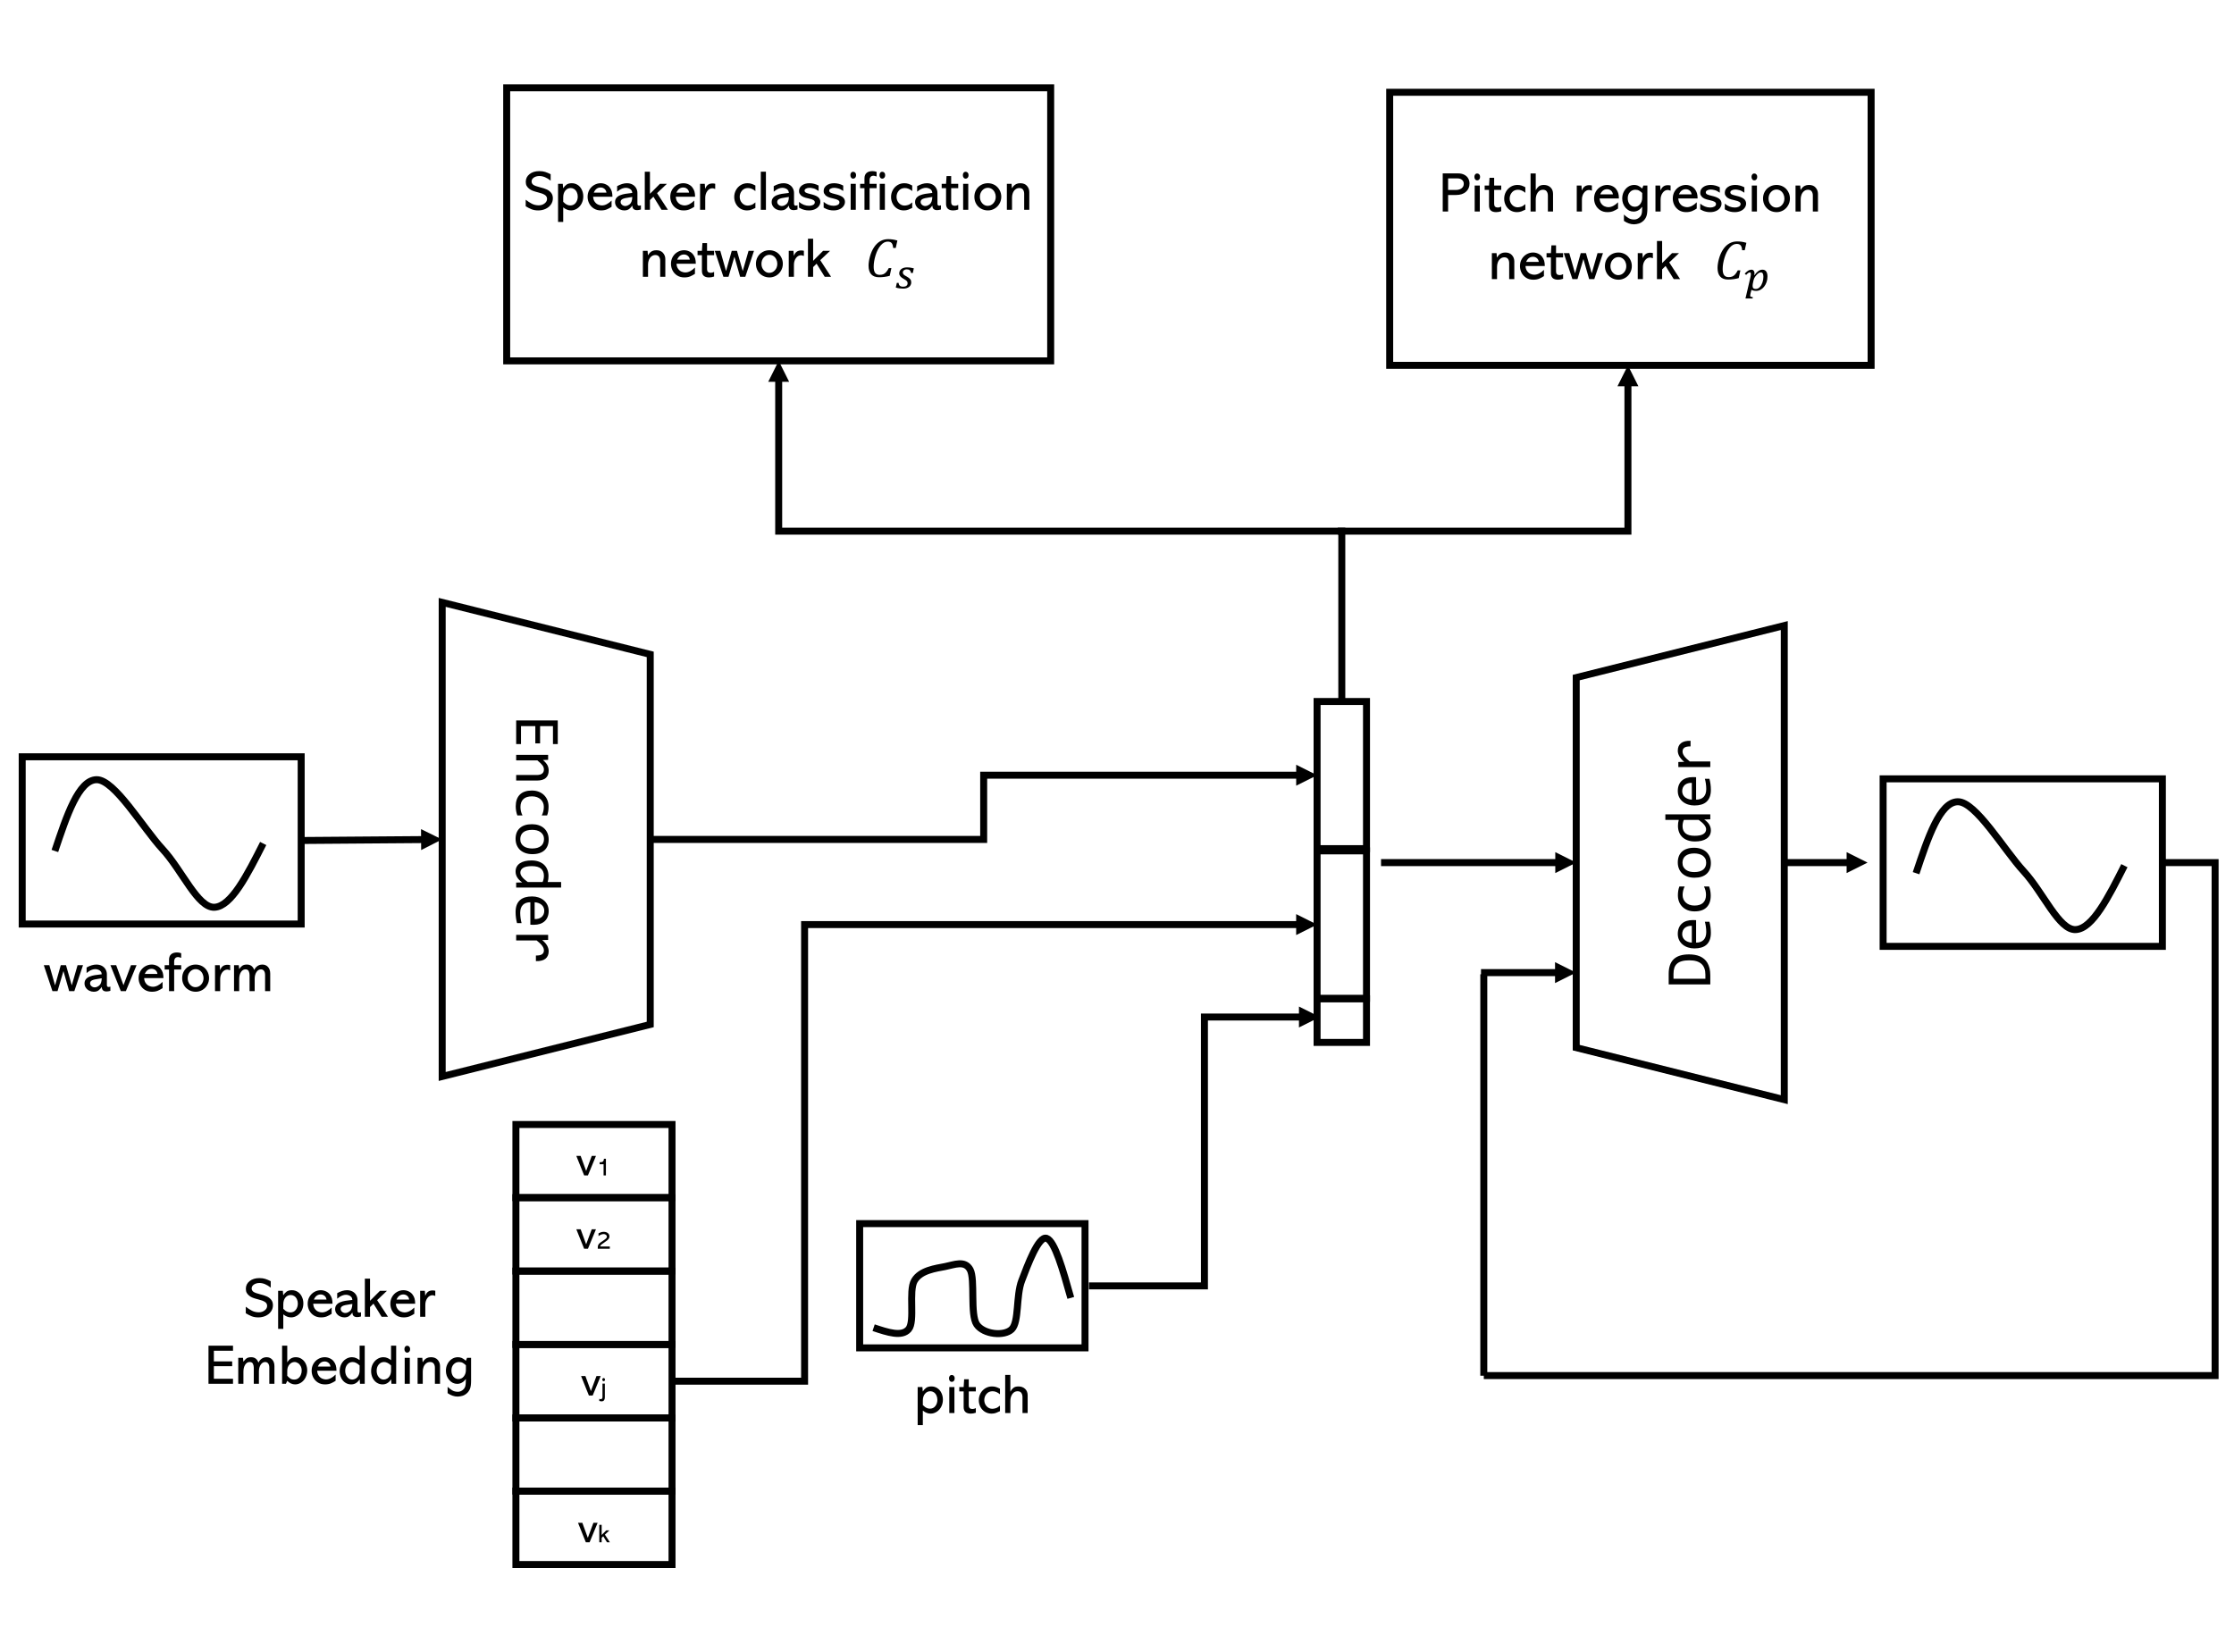 <?xml version="1.0" encoding="UTF-8"?>
<svg xmlns="http://www.w3.org/2000/svg" xmlns:xlink="http://www.w3.org/1999/xlink" width="960pt" height="710.16pt" viewBox="0 0 960 710.16" version="1.1">
<rect x="0" y="0" width="960" height="710.16" fill="#808080" stroke="none"/>
<defs>
<g>
<symbol overflow="visible" id="glyph0-0">
<path style="stroke:none;" d="M 17.875 14.188 L 0 14.188 L 0 1.203 L 17.875 1.203 Z M 1.266 12.906 L 16.594 12.906 L 16.594 2.469 L 1.266 2.469 Z M 11.438 10.922 C 11.02 10.922 10.617 10.848 10.234 10.703 C 9.848 10.555 9.504 10.332 9.203 10.031 C 8.91 9.727 8.676 9.34 8.5 8.875 C 8.32 8.406 8.234 7.84 8.234 7.188 L 6.078 7.141 L 6.078 5.766 L 9.516 5.688 L 9.516 7.25 C 9.516 8.559 10.113 9.219 11.312 9.219 C 11.715 9.219 12.082 9.117 12.406 8.922 C 12.738 8.734 13.02 8.465 13.25 8.125 C 13.488 7.781 13.664 7.363 13.781 6.875 C 13.902 6.383 13.969 5.848 13.969 5.266 L 13.969 4.781 L 15.344 4.781 L 15.344 5.344 C 15.344 6.301 15.223 7.129 14.984 7.828 C 14.754 8.523 14.449 9.102 14.078 9.562 C 13.711 10.02 13.293 10.359 12.828 10.578 C 12.359 10.805 11.895 10.922 11.438 10.922 Z M 4.844 6.438 C 4.844 6.777 4.723 7.062 4.484 7.281 C 4.254 7.496 3.973 7.609 3.641 7.609 C 3.473 7.609 3.316 7.574 3.172 7.516 C 3.035 7.461 2.914 7.383 2.812 7.281 C 2.707 7.176 2.621 7.051 2.562 6.906 C 2.5 6.758 2.469 6.602 2.469 6.438 C 2.469 6.27 2.5 6.113 2.562 5.969 C 2.621 5.832 2.707 5.711 2.812 5.609 C 2.914 5.504 3.035 5.418 3.172 5.359 C 3.316 5.297 3.473 5.266 3.641 5.266 C 3.805 5.266 3.961 5.297 4.109 5.359 C 4.254 5.418 4.379 5.504 4.484 5.609 C 4.598 5.711 4.688 5.832 4.75 5.969 C 4.809 6.113 4.844 6.27 4.844 6.438 Z M 4.844 6.438 "/>
</symbol>
<symbol overflow="visible" id="glyph0-1">
<path style="stroke:none;" d="M 0 12.906 L 0 2.75 L 17.875 2.75 L 17.875 12.906 L 15.812 12.906 L 15.812 5.188 L 10.281 5.188 L 10.281 12.609 L 8.234 12.609 L 8.234 5.188 L 2.078 5.188 L 2.078 12.906 Z M 0 12.906 "/>
</symbol>
<symbol overflow="visible" id="glyph0-2">
<path style="stroke:none;" d="M 13.734 2.188 L 13.734 4.312 L 11.516 4.406 C 11.98 4.801 12.375 5.188 12.688 5.562 C 13.008 5.934 13.266 6.301 13.453 6.656 C 13.637 7.02 13.77 7.391 13.844 7.766 C 13.926 8.137 13.969 8.523 13.969 8.922 C 13.969 10.336 13.551 11.406 12.719 12.125 C 11.883 12.852 10.629 13.219 8.953 13.219 L 0 13.219 L 0 10.844 L 8.766 10.844 C 9.836 10.844 10.629 10.637 11.141 10.234 C 11.66 9.836 11.922 9.242 11.922 8.453 C 11.922 8.16 11.871 7.871 11.781 7.594 C 11.695 7.312 11.543 7.02 11.328 6.719 C 11.117 6.426 10.832 6.102 10.469 5.75 C 10.102 5.395 9.648 4.996 9.109 4.562 L 0 4.562 L 0 2.188 Z M 13.734 2.188 "/>
</symbol>
<symbol overflow="visible" id="glyph0-3">
<path style="stroke:none;" d="M 0.5 12.859 C 0.27 12.234 0.098 11.59 -0.016 10.938 C -0.129 10.289 -0.188 9.617 -0.188 8.922 C -0.188 6.754 0.398 5.082 1.578 3.906 C 2.754 2.738 4.473 2.156 6.734 2.156 C 7.816 2.156 8.797 2.32 9.672 2.656 C 10.555 2.996 11.312 3.473 11.938 4.078 C 12.57 4.691 13.062 5.422 13.406 6.266 C 13.746 7.117 13.922 8.055 13.922 9.078 C 13.922 9.785 13.867 10.445 13.766 11.062 C 13.672 11.684 13.508 12.285 13.281 12.859 L 11 12.859 C 11.309 12.266 11.535 11.66 11.672 11.047 C 11.816 10.43 11.891 9.793 11.891 9.141 C 11.891 8.523 11.773 7.945 11.547 7.406 C 11.316 6.863 10.98 6.383 10.547 5.969 C 10.109 5.562 9.57 5.238 8.938 5 C 8.312 4.77 7.602 4.656 6.812 4.656 C 5.156 4.656 3.91 5.055 3.078 5.859 C 2.254 6.66 1.844 7.781 1.844 9.219 C 1.844 9.863 1.914 10.488 2.062 11.094 C 2.207 11.695 2.426 12.285 2.719 12.859 Z M 0.5 12.859 "/>
</symbol>
<symbol overflow="visible" id="glyph0-4">
<path style="stroke:none;" d="M 6.969 14.141 C 5.906 14.141 4.926 13.988 4.031 13.688 C 3.145 13.383 2.383 12.949 1.75 12.391 C 1.125 11.828 0.633 11.137 0.281 10.328 C -0.07 9.516 -0.25 8.59 -0.25 7.562 C -0.25 6.57 -0.098 5.684 0.203 4.906 C 0.512 4.133 0.969 3.477 1.562 2.938 C 2.152 2.395 2.891 1.977 3.766 1.688 C 4.637 1.406 5.645 1.266 6.781 1.266 C 7.84 1.266 8.812 1.41 9.688 1.703 C 10.57 2.004 11.332 2.438 11.969 3 C 12.602 3.57 13.094 4.266 13.438 5.078 C 13.789 5.887 13.969 6.805 13.969 7.828 C 13.969 8.816 13.816 9.703 13.516 10.484 C 13.211 11.262 12.762 11.926 12.172 12.469 C 11.586 13.008 10.855 13.422 9.984 13.703 C 9.109 13.992 8.102 14.141 6.969 14.141 Z M 6.859 11.703 C 7.711 11.703 8.453 11.605 9.078 11.422 C 9.711 11.234 10.242 10.965 10.672 10.625 C 11.098 10.281 11.414 9.855 11.625 9.359 C 11.84 8.859 11.953 8.305 11.953 7.703 C 11.953 6.984 11.809 6.367 11.531 5.859 C 11.25 5.359 10.871 4.945 10.406 4.625 C 9.945 4.301 9.41 4.059 8.797 3.906 C 8.18 3.758 7.535 3.688 6.859 3.688 C 6.016 3.688 5.27 3.781 4.625 3.969 C 3.988 4.152 3.457 4.422 3.031 4.766 C 2.613 5.117 2.293 5.539 2.078 6.031 C 1.867 6.52 1.766 7.078 1.766 7.703 C 1.766 8.41 1.898 9.016 2.172 9.516 C 2.449 10.023 2.828 10.441 3.297 10.766 C 3.762 11.086 4.305 11.32 4.922 11.469 C 5.535 11.621 6.18 11.703 6.859 11.703 Z M 6.859 11.703 "/>
</symbol>
<symbol overflow="visible" id="glyph0-5">
<path style="stroke:none;" d="M 6.578 1.484 C 7.742 1.484 8.781 1.645 9.688 1.969 C 10.59 2.289 11.359 2.742 11.984 3.328 C 12.605 3.918 13.082 4.629 13.406 5.453 C 13.727 6.273 13.891 7.191 13.891 8.203 C 13.891 8.637 13.863 9.066 13.812 9.484 C 13.758 9.91 13.668 10.332 13.547 10.75 L 19.312 10.75 L 19.312 13.141 L 0 13.141 L 0 11 L 2.594 10.922 C 1.633 10.254 0.918 9.535 0.453 8.766 C -0.012 7.992 -0.25 7.152 -0.25 6.25 C -0.25 5.469 -0.086 4.773 0.234 4.172 C 0.566 3.578 1.031 3.082 1.625 2.688 C 2.227 2.289 2.945 1.988 3.781 1.781 C 4.621 1.582 5.555 1.484 6.578 1.484 Z M 6.734 3.922 C 5.066 3.922 3.824 4.164 3.016 4.656 C 2.203 5.145 1.797 5.836 1.797 6.734 C 1.797 7.324 2.062 7.957 2.594 8.625 C 3.133 9.301 3.93 10.008 4.984 10.75 L 11.359 10.75 C 11.543 10.352 11.688 9.914 11.781 9.438 C 11.871 8.969 11.922 8.504 11.922 8.047 C 11.922 6.742 11.496 5.727 10.656 5 C 9.82 4.281 8.512 3.922 6.734 3.922 Z M 6.734 3.922 "/>
</symbol>
<symbol overflow="visible" id="glyph0-6">
<path style="stroke:none;" d="M 7.594 13.781 C 7.25 13.781 6.961 13.773 6.734 13.766 C 6.516 13.754 6.301 13.742 6.094 13.734 L 6.094 4.094 C 4.695 4.094 3.617 4.484 2.859 5.266 C 2.109 6.043 1.734 7.176 1.734 8.656 C 1.734 9.051 1.75 9.445 1.781 9.844 C 1.809 10.246 1.852 10.641 1.906 11.016 C 1.965 11.387 2.031 11.75 2.094 12.094 C 2.164 12.434 2.242 12.754 2.328 13.047 L 0.375 13.047 C 0.188 12.398 0.035 11.664 -0.078 10.844 C -0.191 10.031 -0.25 9.184 -0.25 8.312 C -0.25 7.133 -0.086 6.117 0.234 5.266 C 0.555 4.422 1.02 3.727 1.625 3.188 C 2.227 2.645 2.969 2.242 3.844 1.984 C 4.727 1.723 5.727 1.594 6.844 1.594 C 7.801 1.594 8.711 1.734 9.578 2.016 C 10.441 2.293 11.195 2.703 11.844 3.234 C 12.496 3.762 13.016 4.414 13.391 5.188 C 13.773 5.965 13.969 6.848 13.969 7.828 C 13.969 8.785 13.816 9.633 13.516 10.375 C 13.223 11.113 12.801 11.734 12.25 12.234 C 11.695 12.742 11.023 13.129 10.234 13.391 C 9.441 13.648 8.559 13.781 7.594 13.781 Z M 7.938 11.312 C 8.539 11.332 9.094 11.27 9.594 11.125 C 10.102 10.977 10.539 10.754 10.906 10.453 C 11.27 10.148 11.555 9.77 11.766 9.312 C 11.973 8.852 12.078 8.32 12.078 7.719 C 12.078 7.207 11.973 6.73 11.766 6.297 C 11.566 5.867 11.285 5.496 10.922 5.188 C 10.555 4.883 10.117 4.633 9.609 4.438 C 9.098 4.25 8.539 4.133 7.938 4.094 Z M 7.938 11.312 "/>
</symbol>
<symbol overflow="visible" id="glyph0-7">
<path style="stroke:none;" d="M 13.734 2.75 L 13.734 4.922 L 11.203 4.984 C 12.168 5.793 12.875 6.598 13.312 7.391 C 13.746 8.18 13.969 8.977 13.969 9.781 C 13.969 11.195 13.508 12.27 12.594 13 C 11.676 13.738 10.305 14.082 8.484 14.031 L 8.484 11.625 C 9.691 11.645 10.566 11.465 11.109 11.094 C 11.648 10.719 11.922 10.164 11.922 9.438 C 11.922 9.113 11.863 8.789 11.75 8.469 C 11.633 8.145 11.449 7.809 11.203 7.469 C 10.953 7.125 10.629 6.758 10.234 6.375 C 9.848 6 9.371 5.59 8.812 5.156 L 0 5.156 L 0 2.75 Z M 13.734 2.75 "/>
</symbol>
<symbol overflow="visible" id="glyph1-0">
<path style="stroke:none;" d="M -17.875 -14.188 L 0 -14.188 L 0 -1.203 L -17.875 -1.203 Z M -1.266 -12.906 L -16.594 -12.906 L -16.594 -2.469 L -1.266 -2.469 Z M -11.438 -10.922 C -11.02 -10.922 -10.617 -10.848 -10.234 -10.703 C -9.848 -10.555 -9.504 -10.332 -9.203 -10.031 C -8.91 -9.727 -8.676 -9.34 -8.5 -8.875 C -8.32 -8.406 -8.234 -7.84 -8.234 -7.188 L -6.078 -7.141 L -6.078 -5.766 L -9.516 -5.688 L -9.516 -7.25 C -9.516 -8.559 -10.113 -9.219 -11.312 -9.219 C -11.715 -9.219 -12.082 -9.117 -12.406 -8.922 C -12.738 -8.734 -13.02 -8.465 -13.25 -8.125 C -13.488 -7.781 -13.664 -7.363 -13.781 -6.875 C -13.902 -6.383 -13.969 -5.848 -13.969 -5.266 L -13.969 -4.781 L -15.344 -4.781 L -15.344 -5.344 C -15.344 -6.301 -15.223 -7.129 -14.984 -7.828 C -14.754 -8.523 -14.449 -9.102 -14.078 -9.562 C -13.711 -10.02 -13.293 -10.359 -12.828 -10.578 C -12.359 -10.805 -11.895 -10.922 -11.438 -10.922 Z M -4.844 -6.438 C -4.844 -6.777 -4.723 -7.062 -4.484 -7.281 C -4.254 -7.496 -3.973 -7.609 -3.641 -7.609 C -3.473 -7.609 -3.316 -7.574 -3.172 -7.516 C -3.035 -7.461 -2.914 -7.383 -2.812 -7.281 C -2.707 -7.176 -2.621 -7.051 -2.562 -6.906 C -2.5 -6.758 -2.469 -6.602 -2.469 -6.438 C -2.469 -6.27 -2.5 -6.113 -2.562 -5.969 C -2.621 -5.832 -2.707 -5.711 -2.812 -5.609 C -2.914 -5.504 -3.035 -5.418 -3.172 -5.359 C -3.316 -5.297 -3.473 -5.266 -3.641 -5.266 C -3.805 -5.266 -3.961 -5.297 -4.109 -5.359 C -4.254 -5.418 -4.379 -5.504 -4.484 -5.609 C -4.598 -5.711 -4.688 -5.832 -4.75 -5.969 C -4.809 -6.113 -4.844 -6.27 -4.844 -6.438 Z M -4.844 -6.438 "/>
</symbol>
<symbol overflow="visible" id="glyph1-1">
<path style="stroke:none;" d="M -9.141 -14.391 C -8.273 -14.391 -7.449 -14.32 -6.672 -14.188 C -5.891 -14.062 -5.16 -13.852 -4.484 -13.562 C -3.805 -13.27 -3.191 -12.887 -2.641 -12.422 C -2.086 -11.961 -1.613 -11.395 -1.219 -10.719 C -0.832 -10.039 -0.527 -9.254 -0.312 -8.359 C -0.102 -7.473 0 -6.457 0 -5.312 L 0 -1.484 L -17.875 -1.484 L -17.875 -6.094 C -17.875 -8.883 -17.152 -10.961 -15.719 -12.328 C -14.281 -13.699 -12.086 -14.391 -9.141 -14.391 Z M -8.953 -11.844 C -10.223 -11.844 -11.297 -11.723 -12.172 -11.484 C -13.043 -11.242 -13.75 -10.883 -14.281 -10.406 C -14.82 -9.926 -15.211 -9.32 -15.453 -8.594 C -15.691 -7.863 -15.812 -7.004 -15.812 -6.016 L -15.812 -3.922 L -2.109 -3.922 L -2.109 -5.75 C -2.109 -9.809 -4.391 -11.844 -8.953 -11.844 Z M -8.953 -11.844 "/>
</symbol>
<symbol overflow="visible" id="glyph1-2">
<path style="stroke:none;" d="M -7.594 -13.781 C -7.25 -13.781 -6.961 -13.773 -6.734 -13.766 C -6.516 -13.754 -6.301 -13.742 -6.094 -13.734 L -6.094 -4.094 C -4.695 -4.094 -3.617 -4.484 -2.859 -5.266 C -2.109 -6.043 -1.734 -7.176 -1.734 -8.656 C -1.734 -9.051 -1.75 -9.445 -1.781 -9.844 C -1.809 -10.246 -1.852 -10.641 -1.906 -11.016 C -1.965 -11.387 -2.031 -11.75 -2.094 -12.094 C -2.164 -12.434 -2.242 -12.754 -2.328 -13.047 L -0.375 -13.047 C -0.188 -12.398 -0.035 -11.664 0.078 -10.844 C 0.191 -10.031 0.25 -9.184 0.25 -8.312 C 0.25 -7.133 0.086 -6.117 -0.234 -5.266 C -0.555 -4.422 -1.02 -3.727 -1.625 -3.188 C -2.227 -2.645 -2.969 -2.242 -3.844 -1.984 C -4.727 -1.723 -5.727 -1.594 -6.844 -1.594 C -7.801 -1.594 -8.711 -1.734 -9.578 -2.016 C -10.441 -2.293 -11.195 -2.703 -11.844 -3.234 C -12.496 -3.762 -13.016 -4.414 -13.391 -5.188 C -13.773 -5.965 -13.969 -6.848 -13.969 -7.828 C -13.969 -8.785 -13.816 -9.633 -13.516 -10.375 C -13.223 -11.113 -12.801 -11.734 -12.25 -12.234 C -11.695 -12.742 -11.023 -13.129 -10.234 -13.391 C -9.441 -13.648 -8.559 -13.781 -7.594 -13.781 Z M -7.938 -11.312 C -8.539 -11.332 -9.094 -11.27 -9.594 -11.125 C -10.102 -10.977 -10.539 -10.754 -10.906 -10.453 C -11.27 -10.148 -11.555 -9.77 -11.766 -9.312 C -11.973 -8.852 -12.078 -8.32 -12.078 -7.719 C -12.078 -7.207 -11.973 -6.73 -11.766 -6.297 C -11.566 -5.867 -11.285 -5.496 -10.922 -5.188 C -10.555 -4.883 -10.117 -4.633 -9.609 -4.438 C -9.098 -4.25 -8.539 -4.133 -7.938 -4.094 Z M -7.938 -11.312 "/>
</symbol>
<symbol overflow="visible" id="glyph1-3">
<path style="stroke:none;" d="M -0.5 -12.859 C -0.27 -12.234 -0.098 -11.59 0.016 -10.938 C 0.129 -10.289 0.188 -9.617 0.188 -8.922 C 0.188 -6.754 -0.398 -5.082 -1.578 -3.906 C -2.754 -2.738 -4.473 -2.156 -6.734 -2.156 C -7.816 -2.156 -8.797 -2.32 -9.672 -2.656 C -10.555 -2.996 -11.312 -3.473 -11.938 -4.078 C -12.57 -4.691 -13.062 -5.422 -13.406 -6.266 C -13.746 -7.117 -13.922 -8.055 -13.922 -9.078 C -13.922 -9.785 -13.867 -10.445 -13.766 -11.062 C -13.672 -11.684 -13.508 -12.285 -13.281 -12.859 L -11 -12.859 C -11.309 -12.266 -11.535 -11.66 -11.672 -11.047 C -11.816 -10.43 -11.891 -9.793 -11.891 -9.141 C -11.891 -8.523 -11.773 -7.945 -11.547 -7.406 C -11.316 -6.863 -10.98 -6.383 -10.547 -5.969 C -10.109 -5.562 -9.57 -5.238 -8.938 -5 C -8.312 -4.77 -7.602 -4.656 -6.812 -4.656 C -5.156 -4.656 -3.91 -5.055 -3.078 -5.859 C -2.254 -6.66 -1.844 -7.781 -1.844 -9.219 C -1.844 -9.863 -1.914 -10.488 -2.062 -11.094 C -2.207 -11.695 -2.426 -12.285 -2.719 -12.859 Z M -0.5 -12.859 "/>
</symbol>
<symbol overflow="visible" id="glyph1-4">
<path style="stroke:none;" d="M -6.969 -14.141 C -5.906 -14.141 -4.926 -13.988 -4.031 -13.688 C -3.145 -13.383 -2.383 -12.949 -1.75 -12.391 C -1.125 -11.828 -0.633 -11.137 -0.281 -10.328 C 0.07 -9.516 0.25 -8.59 0.25 -7.562 C 0.25 -6.57 0.098 -5.684 -0.203 -4.906 C -0.512 -4.133 -0.969 -3.477 -1.562 -2.938 C -2.152 -2.395 -2.891 -1.977 -3.766 -1.688 C -4.637 -1.406 -5.645 -1.266 -6.781 -1.266 C -7.84 -1.266 -8.812 -1.41 -9.688 -1.703 C -10.57 -2.004 -11.332 -2.438 -11.969 -3 C -12.602 -3.57 -13.094 -4.266 -13.438 -5.078 C -13.789 -5.887 -13.969 -6.805 -13.969 -7.828 C -13.969 -8.816 -13.816 -9.703 -13.516 -10.484 C -13.211 -11.262 -12.762 -11.926 -12.172 -12.469 C -11.586 -13.008 -10.855 -13.422 -9.984 -13.703 C -9.109 -13.992 -8.102 -14.141 -6.969 -14.141 Z M -6.859 -11.703 C -7.711 -11.703 -8.453 -11.605 -9.078 -11.422 C -9.711 -11.234 -10.242 -10.965 -10.672 -10.625 C -11.098 -10.281 -11.414 -9.855 -11.625 -9.359 C -11.84 -8.859 -11.953 -8.305 -11.953 -7.703 C -11.953 -6.984 -11.809 -6.367 -11.531 -5.859 C -11.25 -5.359 -10.871 -4.945 -10.406 -4.625 C -9.945 -4.301 -9.41 -4.059 -8.797 -3.906 C -8.18 -3.758 -7.535 -3.688 -6.859 -3.688 C -6.016 -3.688 -5.27 -3.781 -4.625 -3.969 C -3.988 -4.152 -3.457 -4.422 -3.031 -4.766 C -2.613 -5.117 -2.293 -5.539 -2.078 -6.031 C -1.867 -6.52 -1.766 -7.078 -1.766 -7.703 C -1.766 -8.41 -1.898 -9.016 -2.172 -9.516 C -2.449 -10.023 -2.828 -10.441 -3.297 -10.766 C -3.762 -11.086 -4.305 -11.32 -4.922 -11.469 C -5.535 -11.621 -6.18 -11.703 -6.859 -11.703 Z M -6.859 -11.703 "/>
</symbol>
<symbol overflow="visible" id="glyph1-5">
<path style="stroke:none;" d="M -6.578 -1.484 C -7.742 -1.484 -8.781 -1.645 -9.688 -1.969 C -10.59 -2.289 -11.359 -2.742 -11.984 -3.328 C -12.605 -3.918 -13.082 -4.629 -13.406 -5.453 C -13.727 -6.273 -13.891 -7.191 -13.891 -8.203 C -13.891 -8.637 -13.863 -9.066 -13.812 -9.484 C -13.758 -9.91 -13.668 -10.332 -13.547 -10.75 L -19.312 -10.75 L -19.312 -13.141 L 0 -13.141 L 0 -11 L -2.594 -10.922 C -1.633 -10.254 -0.918 -9.535 -0.453 -8.766 C 0.012 -7.992 0.25 -7.152 0.25 -6.25 C 0.25 -5.469 0.086 -4.773 -0.234 -4.172 C -0.566 -3.578 -1.031 -3.082 -1.625 -2.688 C -2.227 -2.289 -2.945 -1.988 -3.781 -1.781 C -4.621 -1.582 -5.555 -1.484 -6.578 -1.484 Z M -6.734 -3.922 C -5.066 -3.922 -3.824 -4.164 -3.016 -4.656 C -2.203 -5.145 -1.797 -5.836 -1.797 -6.734 C -1.797 -7.324 -2.062 -7.957 -2.594 -8.625 C -3.133 -9.301 -3.93 -10.008 -4.984 -10.75 L -11.359 -10.75 C -11.543 -10.352 -11.688 -9.914 -11.781 -9.438 C -11.871 -8.969 -11.922 -8.504 -11.922 -8.047 C -11.922 -6.742 -11.496 -5.727 -10.656 -5 C -9.82 -4.281 -8.512 -3.922 -6.734 -3.922 Z M -6.734 -3.922 "/>
</symbol>
<symbol overflow="visible" id="glyph1-6">
<path style="stroke:none;" d="M -13.734 -2.75 L -13.734 -4.922 L -11.203 -4.984 C -12.168 -5.793 -12.875 -6.598 -13.312 -7.391 C -13.746 -8.18 -13.969 -8.977 -13.969 -9.781 C -13.969 -11.195 -13.508 -12.27 -12.594 -13 C -11.676 -13.738 -10.305 -14.082 -8.484 -14.031 L -8.484 -11.625 C -9.691 -11.645 -10.566 -11.465 -11.109 -11.094 C -11.648 -10.719 -11.922 -10.164 -11.922 -9.438 C -11.922 -9.113 -11.863 -8.789 -11.75 -8.469 C -11.633 -8.145 -11.449 -7.809 -11.203 -7.469 C -10.953 -7.125 -10.629 -6.758 -10.234 -6.375 C -9.848 -6 -9.371 -5.59 -8.812 -5.156 L 0 -5.156 L 0 -2.75 Z M -13.734 -2.75 "/>
</symbol>
<symbol overflow="visible" id="glyph2-0">
<path style="stroke:none;" d="M 0.453 0 L 0.453 -13.5 L 8.547 -13.5 L 8.547 0 Z M 1.578 -1.125 L 7.422 -1.125 L 7.422 -12.375 L 1.578 -12.375 Z M 1.578 -1.125 "/>
</symbol>
<symbol overflow="visible" id="glyph2-1">
<path style="stroke:none;" d="M 8.469 -8.375 L 5.016 0 L 3.391 0 L 0.031 -8.375 L 1.891 -8.375 L 4.25 -1.906 L 6.656 -8.375 Z M 8.469 -8.375 "/>
</symbol>
<symbol overflow="visible" id="glyph3-0">
<path style="stroke:none;" d="M 0.281 0 L 0.281 -8.25 L 5.219 -8.25 L 5.219 0 Z M 0.969 -0.688 L 4.531 -0.688 L 4.531 -7.562 L 0.969 -7.562 Z M 0.969 -0.688 "/>
</symbol>
<symbol overflow="visible" id="glyph3-1">
<path style="stroke:none;" d="M 4.344 0 L 3.344 0 L 3.344 -4.812 L 1.641 -4.812 L 1.641 -5.672 L 2.094 -5.672 C 2.551 -5.672 2.895 -5.797 3.125 -6.047 C 3.352 -6.293 3.469 -6.598 3.469 -6.953 L 3.469 -7.156 L 4.344 -7.156 Z M 4.344 0 "/>
</symbol>
<symbol overflow="visible" id="glyph3-2">
<path style="stroke:none;" d="M 6.016 0 L 0.844 0 L 0.844 -0.406 C 0.844 -0.84 0.891 -1.203 0.984 -1.484 C 1.086 -1.762 1.266 -2.031 1.516 -2.281 C 1.773 -2.539 2.242 -2.883 2.922 -3.312 C 3.449 -3.664 3.848 -3.953 4.109 -4.172 C 4.379 -4.398 4.555 -4.586 4.641 -4.734 C 4.723 -4.887 4.766 -5.051 4.766 -5.219 C 4.766 -5.527 4.629 -5.789 4.359 -6 C 4.086 -6.207 3.758 -6.312 3.375 -6.312 C 2.664 -6.312 1.93 -6.023 1.172 -5.453 L 1.172 -6.641 C 1.473 -6.805 1.805 -6.953 2.172 -7.078 C 2.543 -7.211 2.969 -7.281 3.438 -7.281 C 3.863 -7.281 4.258 -7.207 4.625 -7.062 C 4.996 -6.914 5.297 -6.691 5.516 -6.391 C 5.742 -6.098 5.859 -5.742 5.859 -5.328 C 5.859 -4.992 5.777 -4.695 5.625 -4.438 C 5.477 -4.176 5.227 -3.895 4.875 -3.594 C 4.531 -3.301 4.02 -2.93 3.344 -2.484 C 2.812 -2.141 2.434 -1.863 2.219 -1.656 C 2.008 -1.457 1.898 -1.23 1.891 -0.984 L 6.016 -0.984 Z M 6.016 0 "/>
</symbol>
<symbol overflow="visible" id="glyph3-3">
<path style="stroke:none;" d="M 1.906 -6.828 C 1.906 -6.641 1.848 -6.477 1.734 -6.344 C 1.629 -6.219 1.496 -6.156 1.344 -6.156 C 1.195 -6.156 1.059 -6.219 0.938 -6.344 C 0.812 -6.477 0.75 -6.641 0.75 -6.828 C 0.75 -7.012 0.801 -7.176 0.906 -7.312 C 1.008 -7.445 1.148 -7.516 1.328 -7.516 C 1.504 -7.516 1.645 -7.441 1.75 -7.297 C 1.852 -7.148 1.906 -6.992 1.906 -6.828 Z M 1.844 0.828 C 1.844 1.336 1.727 1.742 1.5 2.047 C 1.27 2.355 0.895 2.516 0.375 2.516 C 0.195 2.516 -0.109 2.457 -0.547 2.344 L -0.547 1.391 C -0.359 1.512 -0.152 1.578 0.062 1.578 C 0.309 1.578 0.5 1.496 0.625 1.344 C 0.758 1.195 0.828 0.996 0.828 0.75 L 0.828 -5.109 L 1.844 -5.109 Z M 1.844 0.828 "/>
</symbol>
<symbol overflow="visible" id="glyph3-4">
<path style="stroke:none;" d="M 5.328 0 L 4.078 0 L 2.469 -2.578 L 1.797 -1.906 L 1.797 0 L 0.781 0 L 0.781 -7.5 L 1.797 -7.5 L 1.797 -3.141 L 3.75 -5.109 L 5.125 -5.109 L 3.188 -3.281 Z M 5.328 0 "/>
</symbol>
<symbol overflow="visible" id="glyph4-0">
<path style="stroke:none;" d="M 0.594 0 L 0.594 -18 L 11.406 -18 L 11.406 0 Z M 2.094 -1.5 L 9.906 -1.5 L 9.906 -16.5 L 2.094 -16.5 Z M 2.094 -1.5 "/>
</symbol>
<symbol overflow="visible" id="glyph4-1">
<path style="stroke:none;" d="M 12.219 -4.953 C 12.219 -3.922 11.926 -3.008 11.344 -2.219 C 10.77 -1.426 9.996 -0.809 9.031 -0.375 C 8.07 0.051 7.043 0.266 5.953 0.266 C 4.848 0.266 3.879 0.098 3.047 -0.234 C 2.211 -0.574 1.379 -1.004 0.547 -1.516 L 0.547 -4.328 C 1.387 -3.672 2.258 -3.102 3.156 -2.625 C 4.051 -2.156 5.055 -1.922 6.172 -1.922 C 7.129 -1.922 7.957 -2.191 8.656 -2.734 C 9.363 -3.273 9.719 -3.922 9.719 -4.672 C 9.719 -5.43 9.383 -6.016 8.719 -6.422 C 8.062 -6.836 7.121 -7.188 5.906 -7.469 C 4.957 -7.707 4.18 -7.941 3.578 -8.172 C 2.984 -8.398 2.457 -8.703 2 -9.078 C 1.551 -9.449 1.199 -9.859 0.953 -10.297 C 0.703 -10.73 0.578 -11.312 0.578 -12.031 C 0.578 -13.371 1.113 -14.473 2.188 -15.328 C 3.258 -16.191 4.66 -16.625 6.391 -16.625 C 7.387 -16.625 8.25 -16.504 8.969 -16.266 C 9.695 -16.023 10.461 -15.699 11.266 -15.297 L 11.266 -12.531 C 9.609 -13.852 7.996 -14.516 6.438 -14.516 C 5.5 -14.516 4.699 -14.293 4.047 -13.859 C 3.398 -13.422 3.078 -12.863 3.078 -12.188 C 3.078 -11.594 3.32 -11.113 3.812 -10.75 C 4.309 -10.383 5.316 -10.012 6.828 -9.641 C 7.887 -9.391 8.797 -9.098 9.547 -8.766 C 10.293 -8.441 10.926 -7.965 11.438 -7.344 C 11.957 -6.719 12.219 -5.918 12.219 -4.953 Z M 12.219 -4.953 "/>
</symbol>
<symbol overflow="visible" id="glyph4-2">
<path style="stroke:none;" d="M 12.547 -5.734 C 12.547 -4.648 12.309 -3.645 11.844 -2.719 C 11.375 -1.801 10.723 -1.07 9.891 -0.531 C 9.055 0 8.184 0.266 7.281 0.266 C 6.133 0.266 5.012 -0.164 3.922 -1.031 L 3.922 5.203 L 1.703 5.203 L 1.703 -11.156 L 3.734 -11.156 L 3.891 -9.297 L 3.938 -9.297 C 4.301 -9.867 4.754 -10.363 5.297 -10.781 C 5.848 -11.207 6.617 -11.422 7.609 -11.422 C 8.543 -11.422 9.391 -11.176 10.141 -10.688 C 10.898 -10.195 11.488 -9.508 11.906 -8.625 C 12.332 -7.75 12.547 -6.785 12.547 -5.734 Z M 10.172 -5.688 C 10.172 -6.383 10.027 -7.02 9.75 -7.594 C 9.477 -8.164 9.105 -8.602 8.641 -8.906 C 8.172 -9.207 7.676 -9.359 7.156 -9.359 C 6.219 -9.359 5.441 -8.988 4.828 -8.25 C 4.223 -7.52 3.922 -6.543 3.922 -5.328 L 3.922 -3.406 C 4.262 -3.082 4.555 -2.824 4.797 -2.641 C 5.035 -2.453 5.348 -2.273 5.734 -2.109 C 6.129 -1.953 6.547 -1.875 6.984 -1.875 C 7.949 -1.875 8.723 -2.242 9.297 -2.984 C 9.879 -3.73 10.172 -4.633 10.172 -5.688 Z M 10.172 -5.688 "/>
</symbol>
<symbol overflow="visible" id="glyph4-3">
<path style="stroke:none;" d="M 11.562 -5.609 L 3.266 -5.609 C 3.324 -4.703 3.566 -3.965 3.984 -3.406 C 4.398 -2.844 4.883 -2.445 5.438 -2.219 C 5.988 -1.988 6.516 -1.875 7.016 -1.875 C 8.398 -1.875 9.789 -2.57 11.188 -3.969 L 11.188 -1.281 C 10.539 -0.852 9.867 -0.488 9.172 -0.188 C 8.473 0.113 7.621 0.266 6.625 0.266 C 5.469 0.266 4.449 -0.004 3.578 -0.547 C 2.711 -1.098 2.043 -1.82 1.578 -2.719 C 1.117 -3.621 0.891 -4.582 0.891 -5.594 C 0.891 -6.707 1.145 -7.707 1.656 -8.594 C 2.176 -9.477 2.867 -10.172 3.734 -10.672 C 4.605 -11.168 5.531 -11.422 6.5 -11.422 C 7.277 -11.422 8.016 -11.258 8.703 -10.938 C 9.387 -10.625 9.941 -10.195 10.359 -9.656 C 10.785 -9.113 11.094 -8.523 11.281 -7.891 C 11.465 -7.266 11.562 -6.504 11.562 -5.609 Z M 8.984 -7.391 C 8.879 -8.105 8.586 -8.656 8.109 -9.031 C 7.629 -9.402 7.09 -9.594 6.5 -9.594 C 5.164 -9.594 4.18 -8.855 3.547 -7.391 Z M 8.984 -7.391 "/>
</symbol>
<symbol overflow="visible" id="glyph4-4">
<path style="stroke:none;" d="M 11.797 -0.125 C 11.148 0.051 10.605 0.141 10.172 0.141 C 8.816 0.141 8.129 -0.5 8.109 -1.781 L 8.062 -1.781 C 7.707 -1.227 7.27 -0.746 6.75 -0.344 C 6.227 0.059 5.52 0.266 4.625 0.266 C 4 0.266 3.379 0.117 2.766 -0.172 C 2.148 -0.473 1.648 -0.898 1.266 -1.453 C 0.879 -2.004 0.688 -2.625 0.688 -3.312 C 0.688 -4.039 0.891 -4.648 1.297 -5.141 C 1.699 -5.629 2.238 -6.004 2.906 -6.266 C 3.582 -6.535 4.305 -6.734 5.078 -6.859 C 5.848 -6.992 6.852 -7.125 8.094 -7.25 C 8.062 -7.77 7.898 -8.195 7.609 -8.531 C 7.316 -8.863 6.961 -9.098 6.547 -9.234 C 6.141 -9.379 5.742 -9.453 5.359 -9.453 C 4.836 -9.453 4.348 -9.363 3.891 -9.188 C 3.43 -9.02 3.027 -8.82 2.688 -8.594 C 2.344 -8.363 1.973 -8.09 1.578 -7.781 L 1.578 -10.156 C 3.066 -10.996 4.473 -11.422 5.797 -11.422 C 6.66 -11.422 7.43 -11.242 8.109 -10.891 C 8.793 -10.535 9.332 -10.027 9.719 -9.375 C 10.102 -8.719 10.297 -8.008 10.297 -7.25 L 10.297 -2.656 C 10.297 -2.07 10.535 -1.781 11.016 -1.781 C 11.273 -1.781 11.535 -1.836 11.797 -1.953 Z M 8.094 -5.516 L 7.016 -5.359 C 5.43 -5.148 4.379 -4.898 3.859 -4.609 C 3.336 -4.328 3.078 -3.91 3.078 -3.359 C 3.078 -2.879 3.281 -2.465 3.688 -2.125 C 4.09 -1.789 4.562 -1.625 5.094 -1.625 C 5.676 -1.625 6.305 -1.879 6.984 -2.391 C 7.66 -2.91 8.031 -3.953 8.094 -5.516 Z M 8.094 -5.516 "/>
</symbol>
<symbol overflow="visible" id="glyph4-5">
<path style="stroke:none;" d="M 11.641 0 L 8.906 0 L 5.406 -5.641 L 3.922 -4.172 L 3.922 0 L 1.703 0 L 1.703 -16.375 L 3.922 -16.375 L 3.922 -6.875 L 8.188 -11.156 L 11.188 -11.156 L 6.969 -7.156 Z M 11.641 0 "/>
</symbol>
<symbol overflow="visible" id="glyph4-6">
<path style="stroke:none;" d="M 8.203 -8.953 C 7.66 -9.16 7.262 -9.266 7.016 -9.266 C 6.148 -9.266 5.414 -8.863 4.812 -8.062 C 4.219 -7.27 3.922 -6.285 3.922 -5.109 L 3.922 0 L 1.703 0 L 1.703 -11.156 L 3.719 -11.156 L 3.891 -9.078 L 3.938 -9.078 C 4.465 -10.574 5.5 -11.328 7.031 -11.328 C 7.445 -11.328 7.836 -11.277 8.203 -11.188 Z M 8.203 -8.953 "/>
</symbol>
<symbol overflow="visible" id="glyph4-7">
<path style="stroke:none;" d=""/>
</symbol>
<symbol overflow="visible" id="glyph4-8">
<path style="stroke:none;" d="M 9.969 -0.797 C 9.395 -0.504 8.82 -0.254 8.25 -0.047 C 7.688 0.16 7.055 0.266 6.359 0.266 C 5.316 0.266 4.371 0.008 3.531 -0.5 C 2.695 -1.02 2.043 -1.723 1.578 -2.609 C 1.109 -3.504 0.875 -4.469 0.875 -5.5 C 0.875 -6.539 1.113 -7.516 1.594 -8.422 C 2.082 -9.336 2.766 -10.066 3.641 -10.609 C 4.512 -11.148 5.484 -11.422 6.547 -11.422 C 7.23 -11.422 7.832 -11.332 8.344 -11.156 C 8.852 -10.988 9.395 -10.746 9.969 -10.438 L 9.969 -8.047 C 8.945 -8.918 7.887 -9.359 6.797 -9.359 C 5.703 -9.359 4.832 -8.973 4.188 -8.203 C 3.551 -7.441 3.234 -6.559 3.234 -5.562 C 3.234 -4.531 3.566 -3.645 4.234 -2.906 C 4.91 -2.176 5.723 -1.812 6.672 -1.812 C 7.086 -1.812 7.566 -1.891 8.109 -2.047 C 8.66 -2.199 9.281 -2.578 9.969 -3.172 Z M 9.969 -0.797 "/>
</symbol>
<symbol overflow="visible" id="glyph4-9">
<path style="stroke:none;" d="M 3.984 0 L 1.781 0 L 1.781 -16.375 L 3.984 -16.375 Z M 3.984 0 "/>
</symbol>
<symbol overflow="visible" id="glyph4-10">
<path style="stroke:none;" d="M 9.844 -3.406 C 9.844 -2.758 9.633 -2.148 9.219 -1.578 C 8.812 -1.016 8.238 -0.566 7.5 -0.234 C 6.758 0.098 5.898 0.266 4.922 0.266 C 4.266 0.266 3.66 0.195 3.109 0.062 C 2.555 -0.07 2.113 -0.219 1.781 -0.375 C 1.445 -0.539 1.082 -0.727 0.688 -0.938 L 0.688 -3.391 C 2.02 -2.273 3.457 -1.719 5 -1.719 C 5.652 -1.719 6.227 -1.844 6.719 -2.094 C 7.215 -2.352 7.469 -2.727 7.469 -3.219 C 7.469 -3.59 7.277 -3.906 6.906 -4.156 C 6.531 -4.402 5.836 -4.641 4.828 -4.859 C 3.766 -5.086 3.023 -5.301 2.609 -5.5 C 2.203 -5.695 1.836 -5.926 1.516 -6.188 C 1.242 -6.496 1.035 -6.781 0.891 -7.031 C 0.754 -7.277 0.688 -7.625 0.688 -8.062 C 0.688 -9.051 1.102 -9.859 1.938 -10.484 C 2.777 -11.105 3.863 -11.422 5.188 -11.422 C 6.527 -11.422 7.832 -11.086 9.094 -10.422 L 9.094 -8.094 C 8.27 -8.676 7.527 -9.047 6.875 -9.203 C 6.219 -9.367 5.668 -9.453 5.234 -9.453 C 4.629 -9.453 4.117 -9.336 3.703 -9.109 C 3.285 -8.879 3.078 -8.586 3.078 -8.234 C 3.078 -7.859 3.281 -7.566 3.688 -7.359 C 4.09 -7.16 4.68 -6.973 5.453 -6.797 C 7.023 -6.441 8.148 -6.004 8.828 -5.484 C 9.504 -4.961 9.844 -4.27 9.844 -3.406 Z M 9.844 -3.406 "/>
</symbol>
<symbol overflow="visible" id="glyph4-11">
<path style="stroke:none;" d="M 4.109 -14.891 C 4.109 -14.441 3.988 -14.074 3.75 -13.797 C 3.52 -13.523 3.23 -13.391 2.891 -13.391 C 2.504 -13.391 2.199 -13.535 1.984 -13.828 C 1.766 -14.117 1.656 -14.473 1.656 -14.891 C 1.656 -15.305 1.758 -15.648 1.969 -15.922 C 2.184 -16.199 2.484 -16.344 2.859 -16.344 C 3.223 -16.344 3.52 -16.211 3.75 -15.953 C 3.988 -15.691 4.109 -15.336 4.109 -14.891 Z M 3.984 0 L 1.781 0 L 1.781 -11.156 L 3.984 -11.156 Z M 3.984 0 "/>
</symbol>
<symbol overflow="visible" id="glyph4-12">
<path style="stroke:none;" d="M 7.172 -9.297 L 4.156 -9.297 L 4.156 0 L 1.953 0 L 1.953 -9.297 L 0.078 -9.297 L 0.078 -11.156 L 1.953 -11.156 L 1.953 -13.469 C 1.953 -14.52 2.25 -15.305 2.844 -15.828 C 3.434 -16.355 4.289 -16.625 5.406 -16.625 C 5.996 -16.625 6.586 -16.512 7.172 -16.297 L 7.172 -14.312 C 6.555 -14.527 6.113 -14.641 5.844 -14.641 C 5.281 -14.641 4.855 -14.461 4.578 -14.109 C 4.297 -13.754 4.156 -13.273 4.156 -12.672 L 4.156 -11.156 L 7.172 -11.156 Z M 7.172 -9.297 "/>
</symbol>
<symbol overflow="visible" id="glyph4-13">
<path style="stroke:none;" d="M 7.422 -0.125 C 6.672 0.133 5.949 0.266 5.266 0.266 C 3.211 0.266 2.188 -0.676 2.188 -2.562 L 2.188 -9.297 L 0.312 -9.297 L 0.312 -11.156 L 2.188 -11.156 L 2.406 -14.5 L 4.391 -14.5 L 4.391 -11.156 L 7.422 -11.156 L 7.422 -9.297 L 4.391 -9.297 L 4.391 -3.266 C 4.391 -2.234 4.922 -1.719 5.984 -1.719 C 6.43 -1.719 6.91 -1.848 7.422 -2.109 Z M 7.422 -0.125 "/>
</symbol>
<symbol overflow="visible" id="glyph4-14">
<path style="stroke:none;" d="M 12.406 -5.594 C 12.406 -4.531 12.145 -3.543 11.625 -2.641 C 11.113 -1.734 10.41 -1.02 9.516 -0.5 C 8.629 0.008 7.684 0.266 6.688 0.266 C 5.594 0.266 4.598 0.008 3.703 -0.5 C 2.805 -1.008 2.102 -1.711 1.594 -2.609 C 1.094 -3.504 0.844 -4.5 0.844 -5.594 C 0.844 -6.684 1.098 -7.68 1.609 -8.578 C 2.129 -9.473 2.832 -10.172 3.719 -10.672 C 4.602 -11.168 5.578 -11.422 6.641 -11.422 C 7.699 -11.422 8.672 -11.168 9.547 -10.672 C 10.418 -10.172 11.113 -9.465 11.625 -8.562 C 12.145 -7.656 12.406 -6.664 12.406 -5.594 Z M 10.031 -5.594 C 10.031 -6.258 9.883 -6.891 9.594 -7.484 C 9.312 -8.086 8.902 -8.566 8.375 -8.922 C 7.852 -9.273 7.273 -9.453 6.641 -9.453 C 5.703 -9.453 4.895 -9.074 4.219 -8.328 C 3.551 -7.578 3.219 -6.652 3.219 -5.562 C 3.219 -4.5 3.547 -3.586 4.203 -2.828 C 4.867 -2.078 5.648 -1.703 6.547 -1.703 C 7.523 -1.703 8.348 -2.078 9.016 -2.828 C 9.691 -3.574 10.031 -4.5 10.031 -5.594 Z M 10.031 -5.594 "/>
</symbol>
<symbol overflow="visible" id="glyph4-15">
<path style="stroke:none;" d="M 11.203 0 L 9 0 L 9 -6.875 C 9 -7.59 8.832 -8.188 8.5 -8.656 C 8.164 -9.121 7.637 -9.359 6.922 -9.359 C 6.266 -9.359 5.691 -9.152 5.203 -8.75 C 4.723 -8.352 4.363 -7.84 4.125 -7.219 C 3.895 -6.602 3.781 -5.965 3.781 -5.312 L 3.781 0 L 1.562 0 L 1.562 -11.156 L 3.578 -11.156 L 3.734 -9.297 L 3.797 -9.297 C 4.023 -9.68 4.266 -10.016 4.516 -10.297 C 4.762 -10.586 5.125 -10.848 5.594 -11.078 C 6.07 -11.305 6.656 -11.422 7.344 -11.422 C 8.59 -11.422 9.547 -11.039 10.203 -10.281 C 10.867 -9.52 11.203 -8.633 11.203 -7.625 Z M 11.203 0 "/>
</symbol>
<symbol overflow="visible" id="glyph4-16">
<path style="stroke:none;" d="M 16.812 -11.156 L 13.078 0 L 10.859 0 L 8.422 -8.547 L 8.375 -8.547 L 5.859 0 L 3.672 0 L -0.047 -11.156 L 2.328 -11.156 L 4.781 -2.562 L 4.828 -2.562 L 7.25 -11.156 L 9.5 -11.156 L 11.953 -2.562 L 12 -2.562 L 14.469 -11.156 Z M 16.812 -11.156 "/>
</symbol>
<symbol overflow="visible" id="glyph4-17">
<path style="stroke:none;" d="M 13.078 -12.031 C 13.078 -10.551 12.551 -9.355 11.5 -8.453 C 10.457 -7.555 9.07 -7.109 7.344 -7.109 L 3.875 -7.109 L 3.875 0 L 1.562 0 L 1.562 -16.391 L 8.109 -16.391 C 9.18 -16.391 10.094 -16.191 10.844 -15.797 C 11.59 -15.41 12.148 -14.883 12.516 -14.219 C 12.887 -13.562 13.078 -12.832 13.078 -12.031 Z M 10.609 -11.938 C 10.609 -12.621 10.355 -13.176 9.859 -13.594 C 9.367 -14.02 8.723 -14.234 7.922 -14.234 L 3.875 -14.234 L 3.875 -9.266 L 7.078 -9.266 C 8.191 -9.266 9.055 -9.504 9.672 -9.984 C 10.293 -10.461 10.609 -11.113 10.609 -11.938 Z M 10.609 -11.938 "/>
</symbol>
<symbol overflow="visible" id="glyph4-18">
<path style="stroke:none;" d="M 11.359 0 L 9.141 0 L 9.141 -6.797 C 9.141 -7.543 8.973 -8.16 8.641 -8.641 C 8.305 -9.117 7.762 -9.359 7.016 -9.359 C 6.098 -9.359 5.352 -8.957 4.781 -8.156 C 4.207 -7.352 3.922 -6.332 3.922 -5.094 L 3.922 0 L 1.703 0 L 1.703 -16.375 L 3.922 -16.375 L 3.922 -9.234 L 3.969 -9.234 C 4.277 -9.836 4.691 -10.352 5.203 -10.781 C 5.711 -11.207 6.453 -11.422 7.422 -11.422 C 8.574 -11.422 9.52 -11.074 10.25 -10.391 C 10.988 -9.703 11.359 -8.762 11.359 -7.578 Z M 11.359 0 "/>
</symbol>
<symbol overflow="visible" id="glyph4-19">
<path style="stroke:none;" d="M 11.797 -1.344 C 11.797 0.121 11.66 1.234 11.391 1.984 C 11.129 2.742 10.699 3.406 10.109 3.969 C 9.516 4.527 8.871 4.922 8.188 5.141 C 7.5 5.355 6.785 5.477 6.047 5.5 C 4.598 5.5 3.152 5.008 1.719 4.031 L 1.719 1.297 C 2.332 1.887 2.984 2.395 3.672 2.812 C 4.367 3.227 5.188 3.438 6.125 3.438 C 6.789 3.438 7.406 3.238 7.969 2.844 C 8.539 2.457 8.953 1.965 9.203 1.375 C 9.449 0.781 9.578 -0.328 9.578 -1.953 L 9.531 -2 C 8.477 -0.645 7.254 0.031 5.859 0.031 C 4.504 0.031 3.352 -0.523 2.406 -1.641 C 1.457 -2.754 0.984 -4.078 0.984 -5.609 C 0.984 -6.66 1.207 -7.625 1.656 -8.5 C 2.102 -9.383 2.719 -10.094 3.5 -10.625 C 4.277 -11.152 5.16 -11.422 6.141 -11.422 C 6.699 -11.422 7.234 -11.32 7.734 -11.125 C 8.23 -10.926 8.848 -10.512 9.578 -9.891 L 10.062 -11.156 L 11.797 -11.156 Z M 9.578 -5.938 L 9.578 -7.953 C 9.172 -8.355 8.742 -8.691 8.297 -8.953 C 7.848 -9.223 7.293 -9.359 6.641 -9.359 C 5.703 -9.359 4.918 -9.02 4.297 -8.344 C 3.672 -7.676 3.359 -6.793 3.359 -5.703 C 3.359 -4.629 3.641 -3.746 4.203 -3.062 C 4.773 -2.383 5.504 -2.047 6.391 -2.047 C 7.316 -2.047 8.078 -2.414 8.672 -3.156 C 9.273 -3.902 9.578 -4.832 9.578 -5.938 Z M 9.578 -5.938 "/>
</symbol>
<symbol overflow="visible" id="glyph4-20">
<path style="stroke:none;" d="M 12.094 0 L 1.562 0 L 1.562 -16.375 L 12.094 -16.375 L 12.094 -14.203 L 3.875 -14.203 L 3.875 -9.625 L 11.734 -9.625 L 11.734 -7.562 L 3.875 -7.562 L 3.875 -2.156 L 12.094 -2.156 Z M 12.094 0 "/>
</symbol>
<symbol overflow="visible" id="glyph4-21">
<path style="stroke:none;" d="M 17.156 0 L 14.953 0 L 14.953 -6.938 C 14.953 -7.715 14.789 -8.316 14.469 -8.734 C 14.156 -9.148 13.723 -9.359 13.172 -9.359 C 12.41 -9.359 11.77 -8.973 11.25 -8.203 C 10.738 -7.43 10.484 -6.457 10.484 -5.281 L 10.484 0 L 8.281 0 L 8.281 -6.938 C 8.281 -7.508 8.16 -8.055 7.922 -8.578 C 7.691 -9.098 7.215 -9.359 6.5 -9.359 C 5.727 -9.359 5.086 -8.965 4.578 -8.188 C 4.078 -7.406 3.828 -6.395 3.828 -5.156 L 3.828 0 L 1.609 0 L 1.609 -11.156 L 3.641 -11.156 L 3.828 -9.484 C 4.23 -10.066 4.664 -10.535 5.125 -10.891 C 5.59 -11.242 6.27 -11.422 7.156 -11.422 C 8.695 -11.422 9.738 -10.645 10.281 -9.094 C 10.539 -9.652 10.852 -10.098 11.219 -10.422 C 11.582 -10.754 11.973 -11.004 12.391 -11.172 C 12.816 -11.336 13.273 -11.422 13.766 -11.422 C 14.773 -11.422 15.594 -11.07 16.219 -10.375 C 16.84 -9.676 17.156 -8.742 17.156 -7.578 Z M 17.156 0 "/>
</symbol>
<symbol overflow="visible" id="glyph4-22">
<path style="stroke:none;" d="M 12.5 -5.766 C 12.5 -4.691 12.27 -3.691 11.812 -2.766 C 11.363 -1.836 10.73 -1.098 9.922 -0.547 C 9.109 -0.004 8.242 0.266 7.328 0.266 C 6.055 0.266 4.918 -0.25 3.922 -1.281 L 3.344 0 L 1.703 0 L 1.703 -16.375 L 3.922 -16.375 L 3.922 -9.266 L 3.969 -9.266 C 4.809 -10.699 6.023 -11.422 7.609 -11.422 C 8.566 -11.422 9.414 -11.16 10.156 -10.641 C 10.902 -10.129 11.484 -9.434 11.891 -8.562 C 12.293 -7.688 12.5 -6.754 12.5 -5.766 Z M 10.125 -5.641 C 10.125 -6.387 9.977 -7.039 9.688 -7.594 C 9.395 -8.152 9.008 -8.586 8.531 -8.891 C 8.051 -9.199 7.559 -9.359 7.062 -9.359 C 6.227 -9.359 5.492 -9.004 4.859 -8.297 C 4.234 -7.598 3.922 -6.68 3.922 -5.547 L 3.922 -3.438 C 4.367 -2.938 4.805 -2.539 5.234 -2.25 C 5.66 -1.957 6.223 -1.812 6.922 -1.812 C 7.574 -1.812 8.145 -1.988 8.625 -2.344 C 9.113 -2.707 9.484 -3.188 9.734 -3.781 C 9.992 -4.371 10.125 -4.992 10.125 -5.641 Z M 10.125 -5.641 "/>
</symbol>
<symbol overflow="visible" id="glyph4-23">
<path style="stroke:none;" d="M 11.703 0 L 9.672 0 L 9.531 -1.875 L 9.484 -1.875 C 8.555 -0.445 7.348 0.266 5.859 0.266 C 4.941 0.266 4.105 0.02 3.359 -0.469 C 2.609 -0.965 2.012 -1.656 1.578 -2.531 C 1.148 -3.414 0.938 -4.391 0.938 -5.453 C 0.938 -6.586 1.176 -7.609 1.656 -8.516 C 2.145 -9.418 2.789 -10.129 3.594 -10.641 C 4.395 -11.16 5.258 -11.422 6.188 -11.422 C 6.863 -11.422 7.469 -11.301 8 -11.062 C 8.527 -10.82 9.031 -10.52 9.5 -10.156 L 9.5 -16.375 L 11.703 -16.375 Z M 9.5 -5.766 L 9.5 -7.875 C 8.477 -8.863 7.477 -9.359 6.5 -9.359 C 5.582 -9.359 4.82 -9.004 4.219 -8.297 C 3.613 -7.586 3.312 -6.684 3.312 -5.594 C 3.312 -4.508 3.602 -3.605 4.188 -2.891 C 4.77 -2.172 5.488 -1.812 6.344 -1.812 C 6.82 -1.812 7.305 -1.953 7.797 -2.234 C 8.293 -2.512 8.703 -2.953 9.016 -3.547 C 9.336 -4.137 9.5 -4.879 9.5 -5.766 Z M 9.5 -5.766 "/>
</symbol>
<symbol overflow="visible" id="glyph5-0">
<path style="stroke:none;" d="M 6.641 -5.703 L 6.641 -5.969 C 6.641 -6.133 6.648 -6.289 6.672 -6.438 C 6.699 -6.582 6.758 -6.738 6.844 -6.906 C 6.926 -7.07 7.051 -7.254 7.219 -7.453 C 7.383 -7.66 7.609 -7.922 7.891 -8.234 C 8.066 -8.418 8.227 -8.609 8.375 -8.797 C 8.527 -8.98 8.66 -9.176 8.766 -9.375 C 8.867 -9.57 8.945 -9.781 9 -10 C 9.059 -10.227 9.094 -10.477 9.094 -10.75 C 9.094 -11.332 8.961 -11.785 8.703 -12.109 C 8.453 -12.43 8.086 -12.594 7.609 -12.594 C 7.359 -12.594 7.137 -12.551 6.953 -12.469 C 6.766 -12.395 6.598 -12.285 6.453 -12.141 C 6.316 -12.004 6.195 -11.836 6.094 -11.641 C 6 -11.441 5.914 -11.227 5.844 -11 L 4.719 -11 L 4.719 -12.516 C 5.184 -12.754 5.688 -12.961 6.219 -13.141 C 6.758 -13.316 7.289 -13.406 7.812 -13.406 C 8.363 -13.406 8.832 -13.348 9.219 -13.234 C 9.602 -13.117 9.914 -12.961 10.156 -12.766 C 10.402 -12.566 10.582 -12.332 10.688 -12.062 C 10.801 -11.789 10.859 -11.492 10.859 -11.172 C 10.859 -10.867 10.824 -10.598 10.766 -10.359 C 10.703 -10.117 10.598 -9.879 10.453 -9.641 C 10.316 -9.398 10.129 -9.145 9.891 -8.875 C 9.66 -8.602 9.371 -8.289 9.031 -7.938 C 8.781 -7.676 8.582 -7.457 8.438 -7.281 C 8.289 -7.113 8.176 -6.949 8.094 -6.797 C 8.008 -6.648 7.949 -6.496 7.922 -6.344 C 7.898 -6.188 7.891 -5.996 7.891 -5.781 L 7.891 -5.703 Z M 8.094 -4.422 L 8.094 -2.531 L 6.406 -2.531 L 6.406 -4.422 Z M 12.359 -1.094 L 12.359 -14.891 L 3.438 -14.891 L 3.438 -1.094 Z M 13.578 -15.984 L 13.578 0 L 2.234 0 L 2.234 -15.984 Z M 13.578 -15.984 "/>
</symbol>
<symbol overflow="visible" id="glyph5-1">
<path style="stroke:none;" d="M 13.969 -15.594 L 13.266 -12.406 L 12.141 -12.406 C 12.078 -13.371 11.867 -14.066 11.516 -14.484 C 11.16 -14.91 10.586 -15.125 9.797 -15.125 C 8.723 -15.125 7.723 -14.582 6.797 -13.5 C 5.867 -12.426 5.133 -11.004 4.594 -9.234 C 4.051 -7.473 3.781 -5.832 3.781 -4.312 C 3.781 -3.125 3.988 -2.246 4.406 -1.688 C 4.832 -1.125 5.484 -0.844 6.359 -0.844 C 6.949 -0.844 7.469 -0.93 7.906 -1.109 C 8.34 -1.285 8.75 -1.582 9.125 -2 C 9.508 -2.414 9.891 -3 10.266 -3.75 L 11.391 -3.75 L 10.672 -0.422 C 9.211 -0.016 7.68 0.188 6.078 0.188 C 4.609 0.188 3.488 -0.234 2.719 -1.078 C 1.957 -1.918 1.578 -3.156 1.578 -4.781 C 1.578 -5.926 1.781 -7.25 2.188 -8.75 C 2.602 -10.246 3.188 -11.566 3.938 -12.703 C 4.684 -13.836 5.57 -14.703 6.594 -15.297 C 7.621 -15.887 8.75 -16.188 9.969 -16.188 C 10.684 -16.188 11.348 -16.137 11.953 -16.047 C 12.555 -15.961 13.227 -15.809 13.969 -15.594 Z M 13.969 -15.594 "/>
</symbol>
<symbol overflow="visible" id="glyph6-0">
<path style="stroke:none;" d="M 4.984 -4.281 L 4.984 -4.469 C 4.984 -4.602 4.988 -4.723 5 -4.828 C 5.02 -4.941 5.062 -5.055 5.125 -5.172 C 5.195 -5.293 5.289 -5.438 5.406 -5.594 C 5.527 -5.746 5.703 -5.941 5.922 -6.172 C 6.055 -6.316 6.176 -6.457 6.281 -6.594 C 6.395 -6.727 6.488 -6.867 6.562 -7.016 C 6.645 -7.168 6.707 -7.332 6.75 -7.5 C 6.801 -7.664 6.828 -7.852 6.828 -8.062 C 6.828 -8.496 6.727 -8.836 6.531 -9.078 C 6.344 -9.316 6.066 -9.438 5.703 -9.438 C 5.516 -9.438 5.348 -9.402 5.203 -9.344 C 5.066 -9.289 4.945 -9.211 4.844 -9.109 C 4.738 -9.004 4.648 -8.879 4.578 -8.734 C 4.504 -8.586 4.441 -8.426 4.391 -8.25 L 3.547 -8.25 L 3.547 -9.391 C 3.887 -9.566 4.266 -9.723 4.672 -9.859 C 5.074 -9.992 5.473 -10.062 5.859 -10.062 C 6.273 -10.062 6.625 -10.012 6.906 -9.922 C 7.195 -9.836 7.43 -9.723 7.609 -9.578 C 7.793 -9.43 7.93 -9.254 8.016 -9.047 C 8.098 -8.836 8.141 -8.613 8.141 -8.375 C 8.141 -8.156 8.113 -7.949 8.062 -7.766 C 8.02 -7.586 7.945 -7.41 7.844 -7.234 C 7.738 -7.055 7.598 -6.863 7.422 -6.656 C 7.242 -6.445 7.027 -6.211 6.781 -5.953 C 6.594 -5.754 6.441 -5.59 6.328 -5.469 C 6.211 -5.344 6.121 -5.223 6.062 -5.109 C 6.008 -4.992 5.973 -4.871 5.953 -4.75 C 5.93 -4.633 5.922 -4.492 5.922 -4.328 L 5.922 -4.281 Z M 6.078 -3.312 L 6.078 -1.906 L 4.812 -1.906 L 4.812 -3.312 Z M 9.266 -0.812 L 9.266 -11.172 L 2.578 -11.172 L 2.578 -0.812 Z M 10.172 -11.984 L 10.172 0 L 1.672 0 L 1.672 -11.984 Z M 10.172 -11.984 "/>
</symbol>
<symbol overflow="visible" id="glyph6-1">
<path style="stroke:none;" d="M 6.984 -6.578 C 6.91 -7.098 6.73 -7.484 6.453 -7.734 C 6.172 -7.992 5.73 -8.125 5.141 -8.125 C 4.891 -8.125 4.66 -8.086 4.453 -8.016 C 4.254 -7.953 4.082 -7.863 3.938 -7.75 C 3.789 -7.633 3.676 -7.496 3.594 -7.344 C 3.508 -7.188 3.469 -7.012 3.469 -6.828 C 3.469 -6.66 3.488 -6.504 3.531 -6.359 C 3.57 -6.223 3.648 -6.086 3.766 -5.953 C 3.887 -5.816 4.062 -5.676 4.281 -5.531 C 4.496 -5.383 4.789 -5.215 5.156 -5.031 C 5.527 -4.82 5.836 -4.621 6.078 -4.438 C 6.324 -4.25 6.523 -4.055 6.672 -3.859 C 6.824 -3.672 6.93 -3.465 6.984 -3.25 C 7.043 -3.031 7.078 -2.785 7.078 -2.516 C 7.078 -2.098 6.988 -1.723 6.812 -1.391 C 6.645 -1.055 6.41 -0.773 6.109 -0.547 C 5.805 -0.328 5.445 -0.152 5.031 -0.031 C 4.613 0.09 4.16 0.156 3.672 0.156 C 3.129 0.156 2.598 0.117 2.078 0.047 C 1.555 -0.012 1.008 -0.133 0.438 -0.312 L 0.891 -2.312 L 1.656 -2.312 C 1.684 -1.77 1.859 -1.355 2.172 -1.078 C 2.48 -0.805 2.969 -0.672 3.625 -0.672 C 4.207 -0.672 4.664 -0.797 5 -1.047 C 5.34 -1.305 5.516 -1.66 5.516 -2.109 C 5.516 -2.316 5.492 -2.492 5.453 -2.641 C 5.41 -2.785 5.324 -2.926 5.203 -3.062 C 5.086 -3.195 4.926 -3.336 4.719 -3.484 C 4.508 -3.629 4.238 -3.797 3.906 -3.984 C 3.562 -4.168 3.262 -4.359 3.016 -4.547 C 2.766 -4.73 2.555 -4.926 2.391 -5.125 C 2.234 -5.32 2.113 -5.523 2.031 -5.734 C 1.957 -5.941 1.922 -6.164 1.922 -6.406 C 1.922 -6.777 2 -7.125 2.156 -7.438 C 2.309 -7.746 2.531 -8.02 2.812 -8.25 C 3.102 -8.477 3.453 -8.656 3.859 -8.781 C 4.262 -8.902 4.719 -8.969 5.219 -8.969 C 5.789 -8.969 6.312 -8.93 6.781 -8.859 C 7.258 -8.797 7.727 -8.695 8.188 -8.562 L 7.766 -6.578 Z M 6.984 -6.578 "/>
</symbol>
<symbol overflow="visible" id="glyph6-2">
<path style="stroke:none;" d="M 2.859 -5.75 C 2.93 -6.07 2.977 -6.336 3 -6.547 C 3.027 -6.762 3.047 -6.961 3.047 -7.141 C 3.047 -7.566 2.871 -7.781 2.531 -7.781 C 2.426 -7.781 2.32 -7.754 2.219 -7.703 C 2.113 -7.66 1.996 -7.598 1.875 -7.516 C 1.758 -7.43 1.629 -7.32 1.484 -7.188 C 1.336 -7.051 1.176 -6.887 1 -6.703 L 0.391 -7.281 C 0.68 -7.57 0.945 -7.82 1.188 -8.031 C 1.434 -8.246 1.672 -8.426 1.891 -8.562 C 2.117 -8.695 2.344 -8.797 2.562 -8.859 C 2.777 -8.93 3.008 -8.969 3.25 -8.969 C 3.676 -8.969 4.004 -8.824 4.234 -8.547 C 4.473 -8.266 4.594 -7.887 4.594 -7.422 C 4.594 -7.285 4.582 -7.152 4.562 -7.031 C 4.539 -6.914 4.504 -6.793 4.453 -6.672 L 4.578 -6.609 C 5.148 -7.41 5.711 -8.004 6.266 -8.391 C 6.824 -8.773 7.41 -8.969 8.016 -8.969 C 8.711 -8.969 9.242 -8.715 9.609 -8.219 C 9.98 -7.719 10.172 -6.98 10.172 -6.016 C 10.172 -5.172 10.039 -4.371 9.781 -3.625 C 9.52 -2.875 9.164 -2.215 8.719 -1.656 C 8.281 -1.094 7.762 -0.648 7.172 -0.328 C 6.586 -0.004 5.965 0.156 5.312 0.156 C 4.852 0.156 4.449 0.105 4.109 0.016 C 3.773 -0.066 3.496 -0.176 3.281 -0.312 C 3.227 -0.082 3.168 0.156 3.109 0.406 C 3.047 0.652 2.98 0.891 2.922 1.109 C 2.867 1.336 2.824 1.551 2.797 1.75 C 2.766 1.945 2.75 2.102 2.75 2.219 C 2.75 2.32 2.766 2.406 2.797 2.469 C 2.824 2.539 2.883 2.598 2.969 2.641 C 3.051 2.691 3.16 2.727 3.297 2.75 C 3.441 2.777 3.617 2.805 3.828 2.828 L 3.812 3.406 L 0.719 3.406 Z M 4.047 -3.797 C 3.961 -3.391 3.895 -3.043 3.844 -2.766 C 3.801 -2.492 3.781 -2.238 3.781 -2 C 3.781 -1.52 3.891 -1.18 4.109 -0.984 C 4.324 -0.785 4.68 -0.688 5.172 -0.688 C 5.504 -0.688 5.816 -0.758 6.109 -0.906 C 6.41 -1.059 6.68 -1.27 6.922 -1.531 C 7.16 -1.789 7.375 -2.086 7.562 -2.422 C 7.746 -2.762 7.906 -3.129 8.031 -3.516 C 8.164 -3.91 8.266 -4.312 8.328 -4.719 C 8.387 -5.133 8.422 -5.535 8.422 -5.922 C 8.422 -6.543 8.332 -7.016 8.156 -7.328 C 7.988 -7.637 7.711 -7.797 7.328 -7.797 C 6.961 -7.797 6.629 -7.684 6.328 -7.469 C 6.023 -7.258 5.699 -6.957 5.359 -6.562 C 5.203 -6.375 5.055 -6.184 4.922 -6 C 4.785 -5.82 4.66 -5.621 4.547 -5.406 C 4.441 -5.195 4.348 -4.961 4.266 -4.703 C 4.18 -4.441 4.105 -4.137 4.047 -3.797 Z M 4.047 -3.797 "/>
</symbol>
<symbol overflow="visible" id="glyph7-0">
<path style="stroke:none;" d="M 0.594 0 L 0.594 -18 L 11.406 -18 L 11.406 0 Z M 2.094 -1.5 L 9.906 -1.5 L 9.906 -16.5 L 2.094 -16.5 Z M 2.094 -1.5 "/>
</symbol>
<symbol overflow="visible" id="glyph7-1">
<path style="stroke:none;" d="M 16.812 -11.156 L 13.078 0 L 10.859 0 L 8.422 -8.547 L 8.375 -8.547 L 5.859 0 L 3.672 0 L -0.047 -11.156 L 2.328 -11.156 L 4.781 -2.562 L 4.828 -2.562 L 7.25 -11.156 L 9.5 -11.156 L 11.953 -2.562 L 12 -2.562 L 14.469 -11.156 Z M 16.812 -11.156 "/>
</symbol>
<symbol overflow="visible" id="glyph7-2">
<path style="stroke:none;" d="M 11.797 -0.125 C 11.148 0.051 10.605 0.141 10.172 0.141 C 8.816 0.141 8.129 -0.5 8.109 -1.781 L 8.062 -1.781 C 7.707 -1.227 7.27 -0.746 6.75 -0.344 C 6.227 0.059 5.52 0.266 4.625 0.266 C 4 0.266 3.379 0.117 2.766 -0.172 C 2.148 -0.473 1.648 -0.898 1.266 -1.453 C 0.879 -2.004 0.688 -2.625 0.688 -3.312 C 0.688 -4.039 0.891 -4.648 1.297 -5.141 C 1.699 -5.629 2.238 -6.004 2.906 -6.266 C 3.582 -6.535 4.305 -6.734 5.078 -6.859 C 5.848 -6.992 6.852 -7.125 8.094 -7.25 C 8.062 -7.77 7.898 -8.195 7.609 -8.531 C 7.316 -8.863 6.961 -9.098 6.547 -9.234 C 6.141 -9.379 5.742 -9.453 5.359 -9.453 C 4.836 -9.453 4.348 -9.363 3.891 -9.188 C 3.43 -9.02 3.027 -8.82 2.688 -8.594 C 2.344 -8.363 1.973 -8.09 1.578 -7.781 L 1.578 -10.156 C 3.066 -10.996 4.473 -11.422 5.797 -11.422 C 6.66 -11.422 7.43 -11.242 8.109 -10.891 C 8.793 -10.535 9.332 -10.027 9.719 -9.375 C 10.102 -8.719 10.297 -8.008 10.297 -7.25 L 10.297 -2.656 C 10.297 -2.07 10.535 -1.781 11.016 -1.781 C 11.273 -1.781 11.535 -1.836 11.797 -1.953 Z M 8.094 -5.516 L 7.016 -5.359 C 5.43 -5.148 4.379 -4.898 3.859 -4.609 C 3.336 -4.328 3.078 -3.91 3.078 -3.359 C 3.078 -2.879 3.281 -2.465 3.688 -2.125 C 4.09 -1.789 4.562 -1.625 5.094 -1.625 C 5.676 -1.625 6.305 -1.879 6.984 -2.391 C 7.66 -2.91 8.031 -3.953 8.094 -5.516 Z M 8.094 -5.516 "/>
</symbol>
<symbol overflow="visible" id="glyph7-3">
<path style="stroke:none;" d="M 11.281 -11.156 L 6.688 0 L 4.516 0 L 0.047 -11.156 L 2.516 -11.156 L 5.656 -2.547 L 8.891 -11.156 Z M 11.281 -11.156 "/>
</symbol>
<symbol overflow="visible" id="glyph7-4">
<path style="stroke:none;" d="M 11.562 -5.609 L 3.266 -5.609 C 3.324 -4.703 3.566 -3.965 3.984 -3.406 C 4.398 -2.844 4.883 -2.445 5.438 -2.219 C 5.988 -1.988 6.516 -1.875 7.016 -1.875 C 8.398 -1.875 9.789 -2.57 11.188 -3.969 L 11.188 -1.281 C 10.539 -0.852 9.867 -0.488 9.172 -0.188 C 8.473 0.113 7.621 0.266 6.625 0.266 C 5.469 0.266 4.449 -0.004 3.578 -0.547 C 2.711 -1.098 2.043 -1.82 1.578 -2.719 C 1.117 -3.621 0.891 -4.582 0.891 -5.594 C 0.891 -6.707 1.145 -7.707 1.656 -8.594 C 2.176 -9.477 2.867 -10.172 3.734 -10.672 C 4.605 -11.168 5.531 -11.422 6.5 -11.422 C 7.277 -11.422 8.016 -11.258 8.703 -10.938 C 9.387 -10.625 9.941 -10.195 10.359 -9.656 C 10.785 -9.113 11.094 -8.523 11.281 -7.891 C 11.465 -7.266 11.562 -6.504 11.562 -5.609 Z M 8.984 -7.391 C 8.879 -8.105 8.586 -8.656 8.109 -9.031 C 7.629 -9.402 7.09 -9.594 6.5 -9.594 C 5.164 -9.594 4.18 -8.855 3.547 -7.391 Z M 8.984 -7.391 "/>
</symbol>
<symbol overflow="visible" id="glyph7-5">
<path style="stroke:none;" d="M 7.172 -9.297 L 4.156 -9.297 L 4.156 0 L 1.953 0 L 1.953 -9.297 L 0.078 -9.297 L 0.078 -11.156 L 1.953 -11.156 L 1.953 -13.469 C 1.953 -14.52 2.25 -15.305 2.844 -15.828 C 3.434 -16.355 4.289 -16.625 5.406 -16.625 C 5.996 -16.625 6.586 -16.512 7.172 -16.297 L 7.172 -14.312 C 6.555 -14.527 6.113 -14.641 5.844 -14.641 C 5.281 -14.641 4.855 -14.461 4.578 -14.109 C 4.297 -13.754 4.156 -13.273 4.156 -12.672 L 4.156 -11.156 L 7.172 -11.156 Z M 7.172 -9.297 "/>
</symbol>
<symbol overflow="visible" id="glyph7-6">
<path style="stroke:none;" d="M 12.406 -5.594 C 12.406 -4.531 12.145 -3.543 11.625 -2.641 C 11.113 -1.734 10.41 -1.02 9.516 -0.5 C 8.629 0.008 7.684 0.266 6.688 0.266 C 5.594 0.266 4.598 0.008 3.703 -0.5 C 2.805 -1.008 2.102 -1.711 1.594 -2.609 C 1.094 -3.504 0.844 -4.5 0.844 -5.594 C 0.844 -6.684 1.098 -7.68 1.609 -8.578 C 2.129 -9.473 2.832 -10.172 3.719 -10.672 C 4.602 -11.168 5.578 -11.422 6.641 -11.422 C 7.699 -11.422 8.672 -11.168 9.547 -10.672 C 10.418 -10.172 11.113 -9.465 11.625 -8.562 C 12.145 -7.656 12.406 -6.664 12.406 -5.594 Z M 10.031 -5.594 C 10.031 -6.258 9.883 -6.891 9.594 -7.484 C 9.312 -8.086 8.902 -8.566 8.375 -8.922 C 7.852 -9.273 7.273 -9.453 6.641 -9.453 C 5.703 -9.453 4.895 -9.074 4.219 -8.328 C 3.551 -7.578 3.219 -6.652 3.219 -5.562 C 3.219 -4.5 3.547 -3.586 4.203 -2.828 C 4.867 -2.078 5.648 -1.703 6.547 -1.703 C 7.523 -1.703 8.348 -2.078 9.016 -2.828 C 9.691 -3.574 10.031 -4.5 10.031 -5.594 Z M 10.031 -5.594 "/>
</symbol>
<symbol overflow="visible" id="glyph7-7">
<path style="stroke:none;" d="M 8.203 -8.953 C 7.66 -9.16 7.262 -9.266 7.016 -9.266 C 6.148 -9.266 5.414 -8.863 4.812 -8.062 C 4.219 -7.27 3.922 -6.285 3.922 -5.109 L 3.922 0 L 1.703 0 L 1.703 -11.156 L 3.719 -11.156 L 3.891 -9.078 L 3.938 -9.078 C 4.465 -10.574 5.5 -11.328 7.031 -11.328 C 7.445 -11.328 7.836 -11.277 8.203 -11.188 Z M 8.203 -8.953 "/>
</symbol>
<symbol overflow="visible" id="glyph7-8">
<path style="stroke:none;" d="M 17.156 0 L 14.953 0 L 14.953 -6.938 C 14.953 -7.715 14.789 -8.316 14.469 -8.734 C 14.156 -9.148 13.723 -9.359 13.172 -9.359 C 12.41 -9.359 11.77 -8.973 11.25 -8.203 C 10.738 -7.43 10.484 -6.457 10.484 -5.281 L 10.484 0 L 8.281 0 L 8.281 -6.938 C 8.281 -7.508 8.16 -8.055 7.922 -8.578 C 7.691 -9.098 7.215 -9.359 6.5 -9.359 C 5.727 -9.359 5.086 -8.965 4.578 -8.188 C 4.078 -7.406 3.828 -6.395 3.828 -5.156 L 3.828 0 L 1.609 0 L 1.609 -11.156 L 3.641 -11.156 L 3.828 -9.484 C 4.23 -10.066 4.664 -10.535 5.125 -10.891 C 5.59 -11.242 6.27 -11.422 7.156 -11.422 C 8.695 -11.422 9.738 -10.645 10.281 -9.094 C 10.539 -9.652 10.852 -10.098 11.219 -10.422 C 11.582 -10.754 11.973 -11.004 12.391 -11.172 C 12.816 -11.336 13.273 -11.422 13.766 -11.422 C 14.773 -11.422 15.594 -11.07 16.219 -10.375 C 16.84 -9.676 17.156 -8.742 17.156 -7.578 Z M 17.156 0 "/>
</symbol>
</g>
</defs>
<g id="surface1">
<path style=" stroke:none;fill-rule:evenodd;fill:rgb(100%,100%,100%);fill-opacity:1;" d="M 0 710.16 L 960 710.16 L 960 0 L 0 0 Z M 0 710.16 "/>
<path style="fill:none;stroke-width:3;stroke-linecap:butt;stroke-linejoin:miter;stroke:rgb(0%,0%,0%);stroke-opacity:1;stroke-miterlimit:10;" d="M 190.02 451.262 L 279.422 428.91 L 279.422 269.851 L 190.02 247.5 Z M 190.02 451.262 " transform="matrix(1,0,0,-1,0,710.16)"/>
<g style="fill:rgb(0%,0%,0%);fill-opacity:1;">
  <use xlink:href="#glyph0-1" x="221.81" y="306.89"/>
  <use xlink:href="#glyph0-2" x="221.81" y="322.25"/>
  <use xlink:href="#glyph0-3" x="221.81" y="337.61"/>
  <use xlink:href="#glyph0-4" x="221.81" y="352.97"/>
  <use xlink:href="#glyph0-5" x="221.81" y="368.33"/>
  <use xlink:href="#glyph0-6" x="221.81" y="383.69"/>
  <use xlink:href="#glyph0-7" x="221.81" y="399.05"/>
</g>
<path style="fill:none;stroke-width:3;stroke-linecap:butt;stroke-linejoin:miter;stroke:rgb(0%,0%,0%);stroke-opacity:1;stroke-miterlimit:10;" d="M 766.738 237.539 L 677.34 259.89 L 677.34 418.949 L 766.738 441.301 Z M 766.738 237.539 " transform="matrix(1,0,0,-1,0,710.16)"/>
<g style="fill:rgb(0%,0%,0%);fill-opacity:1;">
  <use xlink:href="#glyph1-1" x="734.95" y="424.58"/>
  <use xlink:href="#glyph1-2" x="734.95" y="409.22"/>
  <use xlink:href="#glyph1-3" x="734.95" y="393.86"/>
  <use xlink:href="#glyph1-4" x="734.95" y="378.5"/>
  <use xlink:href="#glyph1-5" x="734.95" y="363.14"/>
  <use xlink:href="#glyph1-2" x="734.95" y="347.78"/>
  <use xlink:href="#glyph1-6" x="734.95" y="332.42"/>
</g>
<path style="fill:none;stroke-width:3;stroke-linecap:butt;stroke-linejoin:miter;stroke:rgb(0%,0%,0%);stroke-opacity:1;stroke-miterlimit:10;" d="M 565.98 345.422 L 587.219 345.422 L 587.219 408.66 L 565.98 408.66 Z M 565.98 345.422 " transform="matrix(1,0,0,-1,0,710.16)"/>
<path style="fill:none;stroke-width:3;stroke-linecap:butt;stroke-linejoin:miter;stroke:rgb(0%,0%,0%);stroke-opacity:1;stroke-miterlimit:10;" d="M 565.98 262.14 L 587.219 262.14 L 587.219 280.859 L 565.98 280.859 Z M 565.98 262.14 " transform="matrix(1,0,0,-1,0,710.16)"/>
<path style=" stroke:none;fill-rule:nonzero;fill:rgb(0%,0%,0%);fill-opacity:1;" d="M 279.422 362.281 L 424.211 362.281 L 424.211 333.18 L 422.711 334.68 L 558.5 334.68 L 558.5 331.68 L 421.211 331.68 L 421.211 360.781 L 422.711 359.281 L 279.422 359.281 Z M 557 337.68 L 566 333.18 L 557 328.68 Z M 557 337.68 "/>
<path style="fill:none;stroke-width:3;stroke-linecap:butt;stroke-linejoin:miter;stroke:rgb(0%,0%,0%);stroke-opacity:1;stroke-miterlimit:10;" d="M 565.98 281.101 L 587.219 281.101 L 587.219 344.461 L 565.98 344.461 Z M 565.98 281.101 " transform="matrix(1,0,0,-1,0,710.16)"/>
<path style="fill:none;stroke-width:3;stroke-linecap:butt;stroke-linejoin:miter;stroke:rgb(0%,0%,0%);stroke-opacity:1;stroke-miterlimit:10;" d="M 221.699 195.422 L 288.781 195.422 L 288.781 226.859 L 221.699 226.859 Z M 221.699 195.422 " transform="matrix(1,0,0,-1,0,710.16)"/>
<g style="fill:rgb(0%,0%,0%);fill-opacity:1;">
  <use xlink:href="#glyph2-1" x="247.63" y="505.18"/>
</g>
<g style="fill:rgb(0%,0%,0%);fill-opacity:1;">
  <use xlink:href="#glyph3-1" x="256.03" y="505.18"/>
</g>
<path style="fill:none;stroke-width:3;stroke-linecap:butt;stroke-linejoin:miter;stroke:rgb(0%,0%,0%);stroke-opacity:1;stroke-miterlimit:10;" d="M 221.699 163.859 L 288.781 163.859 L 288.781 195.422 L 221.699 195.422 Z M 221.699 163.859 " transform="matrix(1,0,0,-1,0,710.16)"/>
<g style="fill:rgb(0%,0%,0%);fill-opacity:1;">
  <use xlink:href="#glyph2-1" x="247.63" y="536.71"/>
</g>
<g style="fill:rgb(0%,0%,0%);fill-opacity:1;">
  <use xlink:href="#glyph3-2" x="256.03" y="536.71"/>
</g>
<path style="fill:none;stroke-width:3;stroke-linecap:butt;stroke-linejoin:miter;stroke:rgb(0%,0%,0%);stroke-opacity:1;stroke-miterlimit:10;" d="M 221.699 132.301 L 288.781 132.301 L 288.781 163.859 L 221.699 163.859 Z M 221.699 132.301 " transform="matrix(1,0,0,-1,0,710.16)"/>
<path style="fill:none;stroke-width:3;stroke-linecap:butt;stroke-linejoin:miter;stroke:rgb(0%,0%,0%);stroke-opacity:1;stroke-miterlimit:10;" d="M 221.699 100.738 L 288.781 100.738 L 288.781 132.301 L 221.699 132.301 Z M 221.699 100.738 " transform="matrix(1,0,0,-1,0,710.16)"/>
<g style="fill:rgb(0%,0%,0%);fill-opacity:1;">
  <use xlink:href="#glyph2-1" x="249.67" y="599.78"/>
</g>
<g style="fill:rgb(0%,0%,0%);fill-opacity:1;">
  <use xlink:href="#glyph3-3" x="258.07" y="599.78"/>
</g>
<path style="fill:none;stroke-width:3;stroke-linecap:butt;stroke-linejoin:miter;stroke:rgb(0%,0%,0%);stroke-opacity:1;stroke-miterlimit:10;" d="M 221.699 69.301 L 288.781 69.301 L 288.781 100.738 L 221.699 100.738 Z M 221.699 69.301 " transform="matrix(1,0,0,-1,0,710.16)"/>
<path style="fill:none;stroke-width:3;stroke-linecap:butt;stroke-linejoin:miter;stroke:rgb(0%,0%,0%);stroke-opacity:1;stroke-miterlimit:10;" d="M 221.699 37.738 L 288.781 37.738 L 288.781 69.301 L 221.699 69.301 Z M 221.699 37.738 " transform="matrix(1,0,0,-1,0,710.16)"/>
<g style="fill:rgb(0%,0%,0%);fill-opacity:1;">
  <use xlink:href="#glyph2-1" x="248.35" y="662.856"/>
</g>
<g style="fill:rgb(0%,0%,0%);fill-opacity:1;">
  <use xlink:href="#glyph3-4" x="256.75" y="662.856"/>
</g>
<path style=" stroke:none;fill-rule:nonzero;fill:rgb(0%,0%,0%);fill-opacity:1;" d="M 288.781 595.121 L 347.25 595.121 L 347.25 397.379 L 345.75 398.879 L 558.488 398.879 L 558.488 395.879 L 344.25 395.879 L 344.25 593.621 L 345.75 592.121 L 288.781 592.121 Z M 556.988 401.879 L 565.988 397.379 L 556.988 392.879 Z M 556.988 401.879 "/>
<path style=" stroke:none;fill-rule:nonzero;fill:rgb(0%,0%,0%);fill-opacity:1;" d="M 467.941 554.16 L 519.07 554.16 L 519.07 437.102 L 517.57 438.602 L 559.691 438.602 L 559.691 435.602 L 516.07 435.602 L 516.07 552.66 L 517.57 551.16 L 467.941 551.16 Z M 558.191 441.602 L 567.191 437.102 L 558.191 432.602 Z M 558.191 441.602 "/>
<path style=" stroke:none;fill-rule:nonzero;fill:rgb(0%,0%,0%);fill-opacity:1;" d="M 593.461 369.238 L 669.84 369.238 L 669.84 372.238 L 593.461 372.238 Z M 668.34 366.238 L 677.34 370.738 L 668.34 375.238 Z M 668.34 366.238 "/>
<path style=" stroke:none;fill-rule:nonzero;fill:rgb(0%,0%,0%);fill-opacity:1;" d="M 766.738 369.238 L 795.031 369.238 L 795.031 372.238 L 766.738 372.238 Z M 793.531 366.238 L 802.531 370.738 L 793.531 375.238 Z M 793.531 366.238 "/>
<path style="fill:none;stroke-width:3;stroke-linecap:butt;stroke-linejoin:miter;stroke:rgb(0%,0%,0%);stroke-opacity:1;stroke-miterlimit:10;" d="M 823.379 334.871 C 828.48 350.16 833.578 365.441 841.281 365.582 C 848.988 365.711 861.18 344.84 869.629 335.68 C 878.09 326.519 884.801 310.219 892.012 310.629 C 899.219 311.031 906.059 324.57 912.898 338.101 " transform="matrix(1,0,0,-1,0,710.16)"/>
<path style="fill:none;stroke-width:3;stroke-linecap:butt;stroke-linejoin:miter;stroke:rgb(0%,0%,0%);stroke-opacity:1;stroke-miterlimit:10;" d="M 809.219 303.422 L 929.219 303.422 L 929.219 375.422 L 809.219 375.422 Z M 809.219 303.422 " transform="matrix(1,0,0,-1,0,710.16)"/>
<path style="fill:none;stroke-width:3;stroke-linecap:butt;stroke-linejoin:miter;stroke:rgb(0%,0%,0%);stroke-opacity:1;stroke-miterlimit:10;" d="M 929.23 339.422 L 951.879 339.422 L 951.879 118.949 L 637.621 118.949 " transform="matrix(1,0,0,-1,0,710.16)"/>
<path style="fill:none;stroke-width:3;stroke-linecap:butt;stroke-linejoin:miter;stroke:rgb(0%,0%,0%);stroke-opacity:1;stroke-miterlimit:10;" d="M 637.621 118.89 L 637.621 291.422 " transform="matrix(1,0,0,-1,0,710.16)"/>
<path style=" stroke:none;fill-rule:nonzero;fill:rgb(0%,0%,0%);fill-opacity:1;" d="M 636.422 416.52 L 669.738 416.52 L 669.738 419.52 L 636.422 419.52 Z M 668.238 413.52 L 677.238 418.02 L 668.238 422.52 Z M 668.238 413.52 "/>
<path style=" stroke:none;fill-rule:nonzero;fill:rgb(0%,0%,0%);fill-opacity:1;" d="M 129.43 362.738 L 182.461 362.34 L 182.441 359.34 L 129.41 359.738 Z M 180.98 365.352 L 189.949 360.781 L 180.922 356.352 Z M 180.98 365.352 "/>
<path style="fill:none;stroke-width:3;stroke-linecap:butt;stroke-linejoin:miter;stroke:rgb(0%,0%,0%);stroke-opacity:1;stroke-miterlimit:10;" d="M 217.738 555.058 L 451.5 555.058 L 451.5 672.422 L 217.738 672.422 Z M 217.738 555.058 " transform="matrix(1,0,0,-1,0,710.16)"/>
<g style="fill:rgb(0%,0%,0%);fill-opacity:1;">
  <use xlink:href="#glyph4-1" x="225.36" y="90.17"/>
  <use xlink:href="#glyph4-2" x="238.104" y="90.17"/>
  <use xlink:href="#glyph4-3" x="251.616" y="90.17"/>
  <use xlink:href="#glyph4-4" x="263.616" y="90.17"/>
  <use xlink:href="#glyph4-5" x="275.376" y="90.17"/>
  <use xlink:href="#glyph4-3" x="287.136" y="90.17"/>
  <use xlink:href="#glyph4-6" x="299.136" y="90.17"/>
  <use xlink:href="#glyph4-7" x="307.392" y="90.17"/>
  <use xlink:href="#glyph4-8" x="314.64" y="90.17"/>
  <use xlink:href="#glyph4-9" x="325.152" y="90.17"/>
  <use xlink:href="#glyph4-4" x="330.912" y="90.17"/>
  <use xlink:href="#glyph4-10" x="342.672" y="90.17"/>
</g>
<g style="fill:rgb(0%,0%,0%);fill-opacity:1;">
  <use xlink:href="#glyph4-10" x="353.256" y="90.17"/>
  <use xlink:href="#glyph4-11" x="363.768" y="90.17"/>
  <use xlink:href="#glyph4-12" x="369.528" y="90.17"/>
  <use xlink:href="#glyph4-11" x="376.272" y="90.17"/>
  <use xlink:href="#glyph4-8" x="382.032" y="90.17"/>
  <use xlink:href="#glyph4-4" x="392.544" y="90.17"/>
</g>
<g style="fill:rgb(0%,0%,0%);fill-opacity:1;">
  <use xlink:href="#glyph4-13" x="404.352" y="90.17"/>
  <use xlink:href="#glyph4-11" x="412.104" y="90.17"/>
  <use xlink:href="#glyph4-14" x="417.864" y="90.17"/>
  <use xlink:href="#glyph4-15" x="431.112" y="90.17"/>
  <use xlink:href="#glyph4-7" x="443.856" y="90.17"/>
</g>
<g style="fill:rgb(0%,0%,0%);fill-opacity:1;">
  <use xlink:href="#glyph4-15" x="274.7" y="118.97"/>
  <use xlink:href="#glyph4-3" x="287.444" y="118.97"/>
  <use xlink:href="#glyph4-13" x="299.444" y="118.97"/>
  <use xlink:href="#glyph4-16" x="307.196" y="118.97"/>
</g>
<g style="fill:rgb(0%,0%,0%);fill-opacity:1;">
  <use xlink:href="#glyph4-14" x="323.996" y="118.97"/>
  <use xlink:href="#glyph4-6" x="337.244" y="118.97"/>
  <use xlink:href="#glyph4-5" x="345.5" y="118.97"/>
  <use xlink:href="#glyph4-7" x="357.26" y="118.97"/>
</g>
<g style="fill:rgb(0%,0%,0%);fill-opacity:1;">
  <use xlink:href="#glyph4-7" x="364.436" y="118.97"/>
</g>
<g style="fill:rgb(0%,0%,0%);fill-opacity:1;">
  <use xlink:href="#glyph5-1" x="371.66" y="118.97"/>
</g>
<g style="fill:rgb(0%,0%,0%);fill-opacity:1;">
  <use xlink:href="#glyph6-1" x="384.5" y="123.89"/>
</g>
<path style="fill:none;stroke-width:3;stroke-linecap:butt;stroke-linejoin:miter;stroke:rgb(0%,0%,0%);stroke-opacity:1;stroke-miterlimit:10;" d="M 597.18 553.14 L 804.059 553.14 L 804.059 670.5 L 597.18 670.5 Z M 597.18 553.14 " transform="matrix(1,0,0,-1,0,710.16)"/>
<g style="fill:rgb(0%,0%,0%);fill-opacity:1;">
  <use xlink:href="#glyph4-17" x="618.41" y="90.91"/>
  <use xlink:href="#glyph4-11" x="631.922" y="90.91"/>
  <use xlink:href="#glyph4-13" x="637.682" y="90.91"/>
</g>
<g style="fill:rgb(0%,0%,0%);fill-opacity:1;">
  <use xlink:href="#glyph4-8" x="645.506" y="90.91"/>
  <use xlink:href="#glyph4-18" x="656.018" y="90.91"/>
  <use xlink:href="#glyph4-7" x="668.762" y="90.91"/>
</g>
<g style="fill:rgb(0%,0%,0%);fill-opacity:1;">
  <use xlink:href="#glyph4-6" x="675.866" y="90.91"/>
  <use xlink:href="#glyph4-3" x="684.122" y="90.91"/>
  <use xlink:href="#glyph4-19" x="696.122" y="90.91"/>
</g>
<g style="fill:rgb(0%,0%,0%);fill-opacity:1;">
  <use xlink:href="#glyph4-6" x="709.682" y="90.91"/>
  <use xlink:href="#glyph4-3" x="717.938" y="90.91"/>
  <use xlink:href="#glyph4-10" x="729.938" y="90.91"/>
</g>
<g style="fill:rgb(0%,0%,0%);fill-opacity:1;">
  <use xlink:href="#glyph4-10" x="740.498" y="90.91"/>
  <use xlink:href="#glyph4-11" x="751.01" y="90.91"/>
  <use xlink:href="#glyph4-14" x="756.77" y="90.91"/>
  <use xlink:href="#glyph4-15" x="770.018" y="90.91"/>
  <use xlink:href="#glyph4-7" x="782.762" y="90.91"/>
</g>
<g style="fill:rgb(0%,0%,0%);fill-opacity:1;">
  <use xlink:href="#glyph4-15" x="639.53" y="119.95"/>
  <use xlink:href="#glyph4-3" x="652.274" y="119.95"/>
  <use xlink:href="#glyph4-13" x="664.274" y="119.95"/>
  <use xlink:href="#glyph4-16" x="672.026" y="119.95"/>
</g>
<g style="fill:rgb(0%,0%,0%);fill-opacity:1;">
  <use xlink:href="#glyph4-14" x="688.826" y="119.95"/>
  <use xlink:href="#glyph4-6" x="702.074" y="119.95"/>
  <use xlink:href="#glyph4-5" x="710.33" y="119.95"/>
  <use xlink:href="#glyph4-7" x="722.09" y="119.95"/>
</g>
<g style="fill:rgb(0%,0%,0%);fill-opacity:1;">
  <use xlink:href="#glyph4-7" x="729.266" y="119.95"/>
</g>
<g style="fill:rgb(0%,0%,0%);fill-opacity:1;">
  <use xlink:href="#glyph5-1" x="736.49" y="119.95"/>
</g>
<g style="fill:rgb(0%,0%,0%);fill-opacity:1;">
  <use xlink:href="#glyph6-2" x="749.35" y="124.87"/>
</g>
<path style=" stroke:none;fill-rule:nonzero;fill:rgb(0%,0%,0%);fill-opacity:1;" d="M 578.102 301.469 L 578.102 226.789 L 334.621 226.789 L 336.121 228.289 L 336.121 162.602 L 333.121 162.602 L 333.121 229.789 L 576.602 229.789 L 575.102 228.289 L 575.102 301.469 Z M 339.121 164.102 L 334.621 155.102 L 330.121 164.102 Z M 339.121 164.102 "/>
<path style=" stroke:none;fill-rule:nonzero;fill:rgb(0%,0%,0%);fill-opacity:1;" d="M 574.859 229.789 L 701.059 229.789 L 701.059 164.52 L 698.059 164.52 L 698.059 228.289 L 699.559 226.789 L 574.859 226.789 Z M 704.059 166.02 L 699.559 157.02 L 695.059 166.02 Z M 704.059 166.02 "/>
<path style="fill:none;stroke-width:3;stroke-linecap:butt;stroke-linejoin:miter;stroke:rgb(0%,0%,0%);stroke-opacity:1;stroke-miterlimit:10;" d="M 369.422 130.859 L 466.262 130.859 L 466.262 184.262 L 369.422 184.262 Z M 369.422 130.859 " transform="matrix(1,0,0,-1,0,710.16)"/>
<path style="fill:none;stroke-width:3;stroke-linecap:butt;stroke-linejoin:miter;stroke:rgb(0%,0%,0%);stroke-opacity:1;stroke-miterlimit:10;" d="M 375.422 139.531 C 381.469 137.512 387.512 135.488 390.43 138.859 C 393.352 142.23 390.309 155.25 392.941 159.738 C 395.559 164.238 402.172 165.019 406.16 165.808 C 410.148 166.59 414.621 168.621 416.891 164.461 C 419.148 160.308 416.77 145.14 419.75 140.879 C 422.719 136.609 431.539 135.711 434.762 138.859 C 437.98 142 436.551 153.23 439.051 159.738 C 441.551 166.262 446.262 179.172 449.77 177.941 C 453.289 176.699 456.711 164.519 460.141 152.332 " transform="matrix(1,0,0,-1,0,710.16)"/>
<g style="fill:rgb(0%,0%,0%);fill-opacity:1;">
  <use xlink:href="#glyph4-2" x="392.64" y="607.3"/>
  <use xlink:href="#glyph4-11" x="406.152" y="607.3"/>
  <use xlink:href="#glyph4-13" x="411.912" y="607.3"/>
</g>
<g style="fill:rgb(0%,0%,0%);fill-opacity:1;">
  <use xlink:href="#glyph4-8" x="419.736" y="607.3"/>
  <use xlink:href="#glyph4-18" x="430.248" y="607.3"/>
</g>
<path style="fill:none;stroke-width:3;stroke-linecap:butt;stroke-linejoin:miter;stroke:rgb(0%,0%,0%);stroke-opacity:1;stroke-miterlimit:10;" d="M 23.578 344.422 C 28.68 359.672 33.773 374.922 41.484 375.058 C 49.191 375.191 61.379 354.359 69.832 345.219 C 78.285 336.09 85 319.82 92.211 320.23 C 99.422 320.629 106.262 334.14 113.102 347.64 " transform="matrix(1,0,0,-1,0,710.16)"/>
<path style="fill:none;stroke-width:3;stroke-linecap:butt;stroke-linejoin:miter;stroke:rgb(0%,0%,0%);stroke-opacity:1;stroke-miterlimit:10;" d="M 9.539 313.019 L 129.422 313.019 L 129.422 384.898 L 9.539 384.898 Z M 9.539 313.019 " transform="matrix(1,0,0,-1,0,710.16)"/>
<g style="fill:rgb(0%,0%,0%);fill-opacity:1;">
  <use xlink:href="#glyph7-1" x="18.864" y="425.98"/>
  <use xlink:href="#glyph7-2" x="35.633" y="425.98"/>
  <use xlink:href="#glyph7-3" x="47.405" y="425.98"/>
  <use xlink:href="#glyph7-4" x="58.672" y="425.98"/>
  <use xlink:href="#glyph7-5" x="70.684" y="425.98"/>
  <use xlink:href="#glyph7-6" x="77.435" y="425.98"/>
  <use xlink:href="#glyph7-7" x="90.696" y="425.98"/>
  <use xlink:href="#glyph7-8" x="98.96" y="425.98"/>
</g>
<g style="fill:rgb(0%,0%,0%);fill-opacity:1;">
  <use xlink:href="#glyph4-1" x="105.07" y="565.94"/>
  <use xlink:href="#glyph4-2" x="117.814" y="565.94"/>
  <use xlink:href="#glyph4-3" x="131.326" y="565.94"/>
  <use xlink:href="#glyph4-4" x="143.326" y="565.94"/>
  <use xlink:href="#glyph4-5" x="155.086" y="565.94"/>
  <use xlink:href="#glyph4-3" x="166.846" y="565.94"/>
  <use xlink:href="#glyph4-6" x="178.846" y="565.94"/>
  <use xlink:href="#glyph4-7" x="187.102" y="565.94"/>
</g>
<g style="fill:rgb(0%,0%,0%);fill-opacity:1;">
  <use xlink:href="#glyph4-20" x="88.032" y="594.74"/>
  <use xlink:href="#glyph4-21" x="100.776" y="594.74"/>
  <use xlink:href="#glyph4-22" x="119.52" y="594.74"/>
  <use xlink:href="#glyph4-3" x="133.032" y="594.74"/>
  <use xlink:href="#glyph4-23" x="145.032" y="594.74"/>
  <use xlink:href="#glyph4-23" x="158.544" y="594.74"/>
</g>
<g style="fill:rgb(0%,0%,0%);fill-opacity:1;">
  <use xlink:href="#glyph4-11" x="172.128" y="594.74"/>
  <use xlink:href="#glyph4-15" x="177.888" y="594.74"/>
  <use xlink:href="#glyph4-19" x="190.632" y="594.74"/>
</g>
</g>
</svg>
